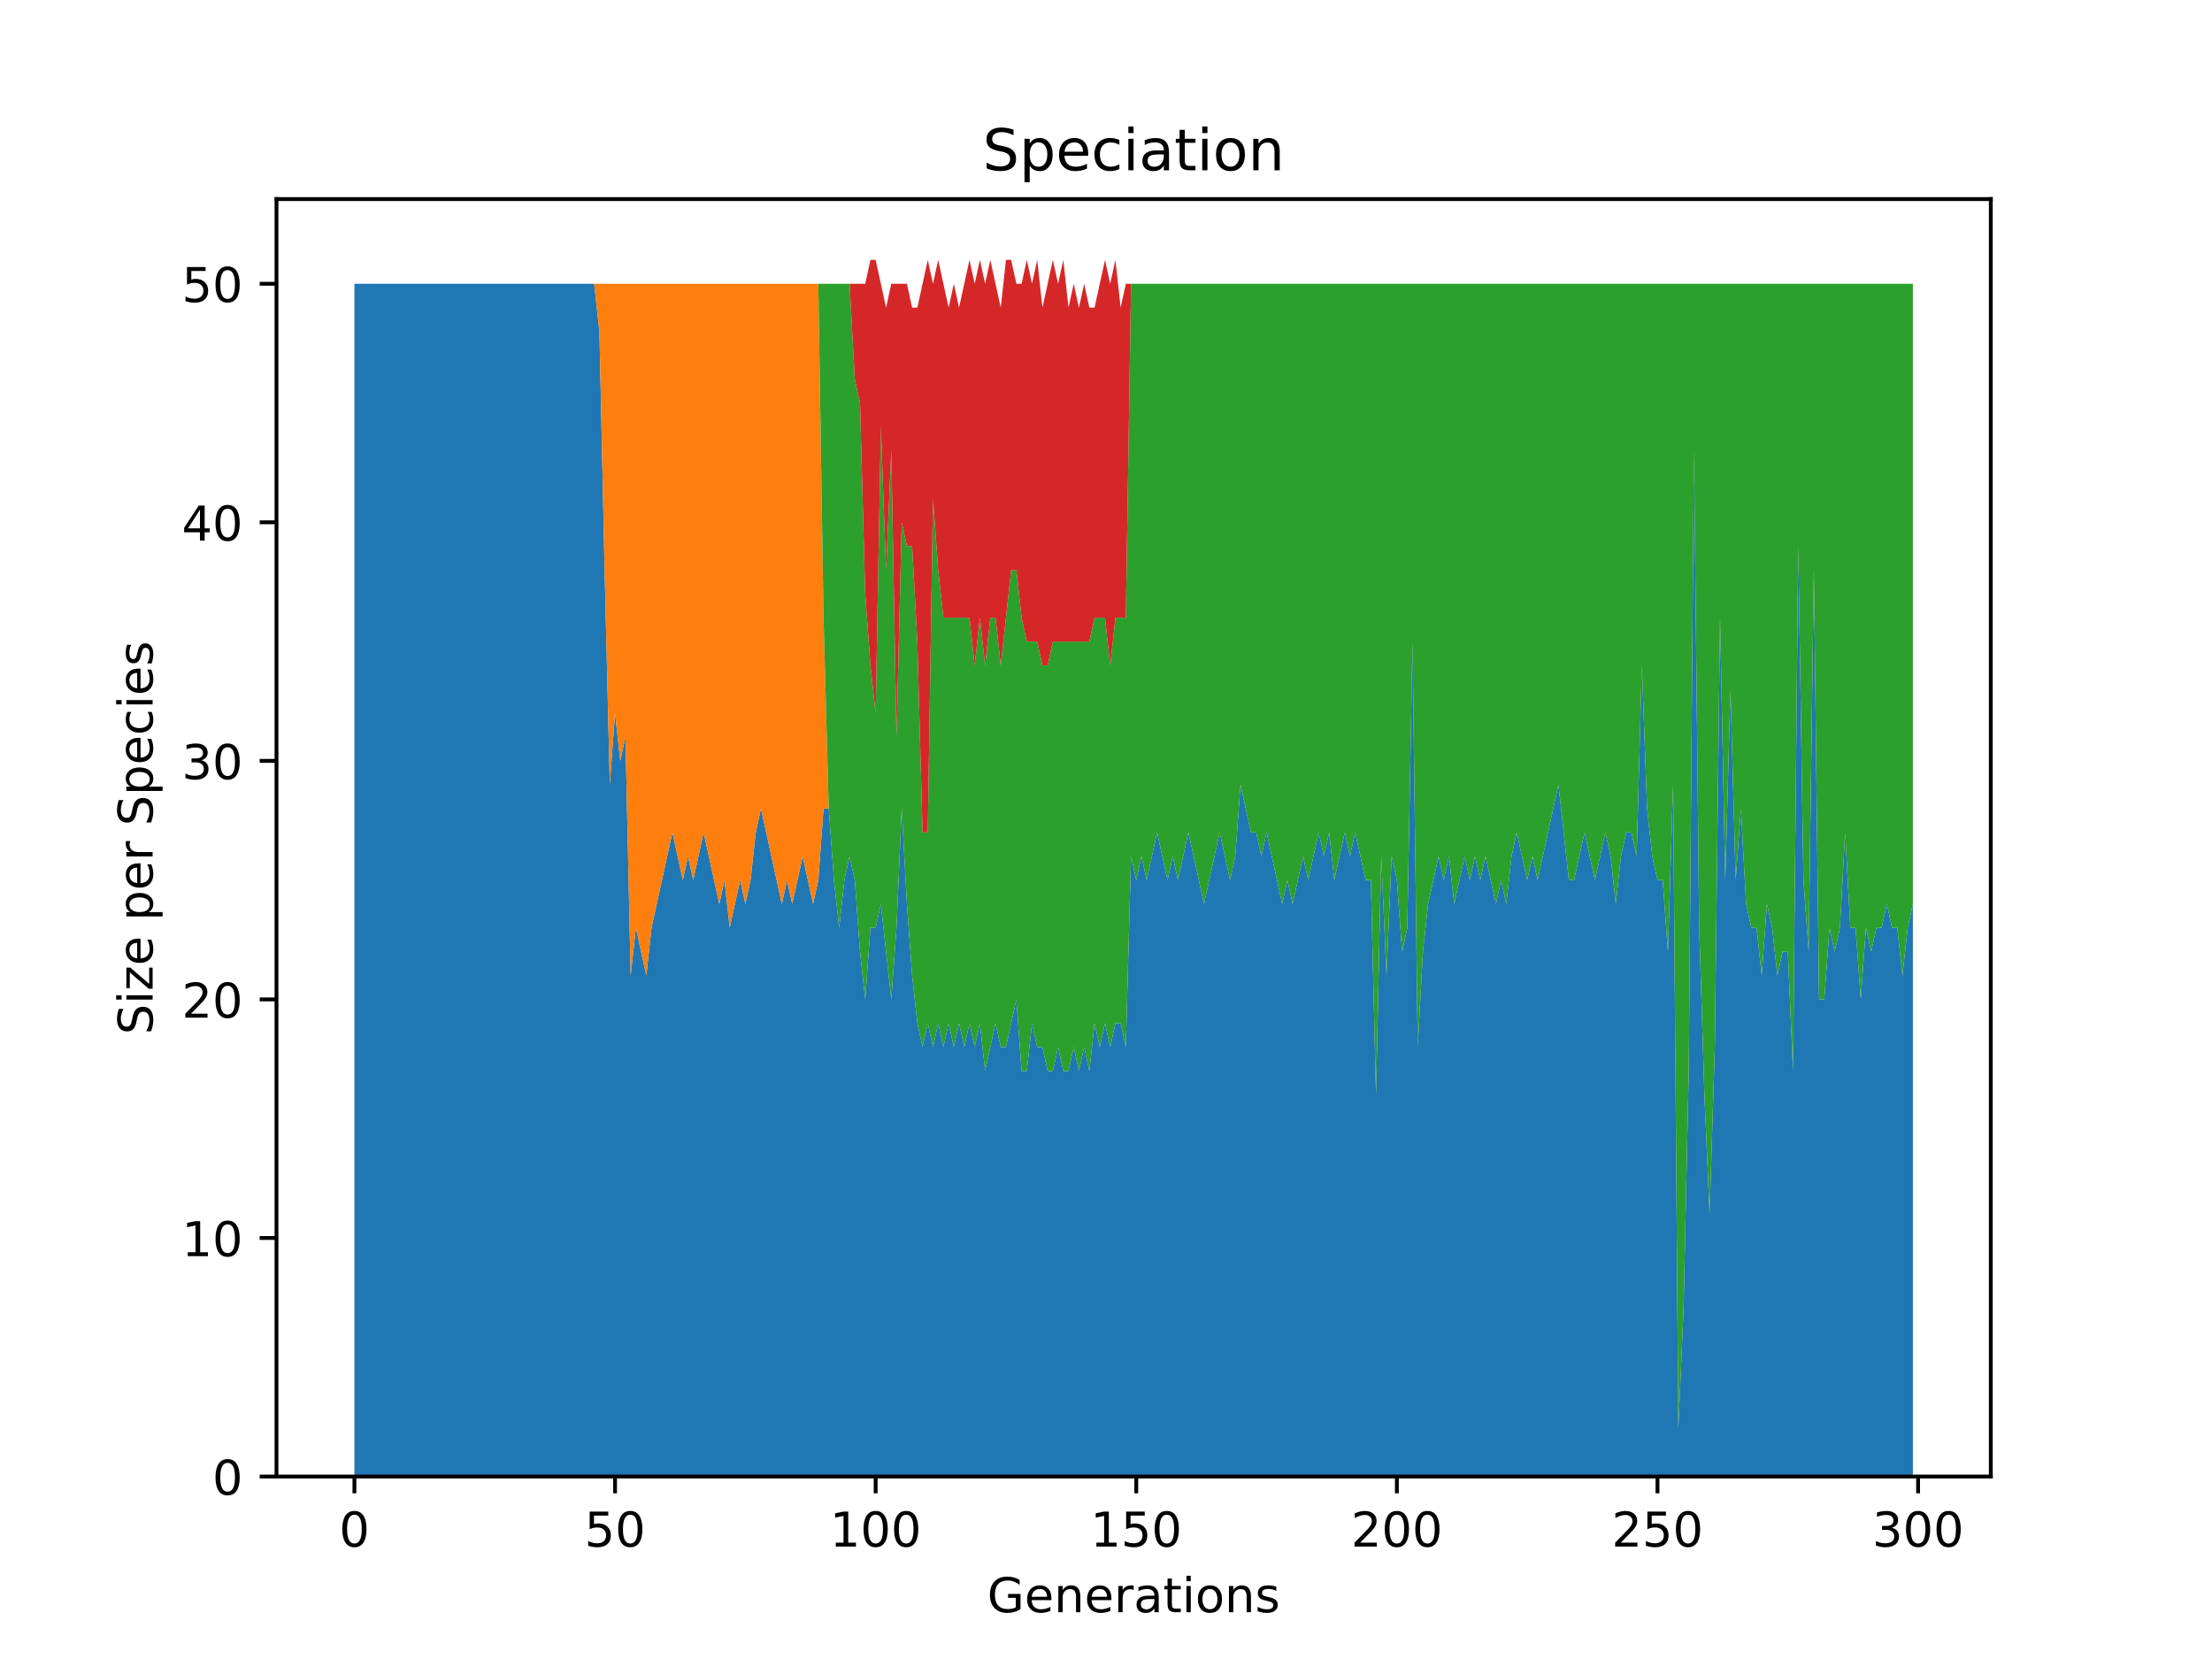 <?xml version="1.0" encoding="utf-8" standalone="no"?>
<!DOCTYPE svg PUBLIC "-//W3C//DTD SVG 1.1//EN"
  "http://www.w3.org/Graphics/SVG/1.1/DTD/svg11.dtd">
<!-- Created with matplotlib (https://matplotlib.org/) -->
<svg height="345.6pt" version="1.1" viewBox="0 0 460.8 345.6" width="460.8pt" xmlns="http://www.w3.org/2000/svg" xmlns:xlink="http://www.w3.org/1999/xlink">
 <defs>
  <style type="text/css">
*{stroke-linecap:butt;stroke-linejoin:round;}
  </style>
 </defs>
 <g id="figure_1">
  <g id="patch_1">
   <path d="M 0 345.6 
L 460.8 345.6 
L 460.8 0 
L 0 0 
z
" style="fill:#ffffff;"/>
  </g>
  <g id="axes_1">
   <g id="patch_2">
    <path d="M 57.6 307.584 
L 414.72 307.584 
L 414.72 41.472 
L 57.6 41.472 
z
" style="fill:#ffffff;"/>
   </g>
   <g id="PolyCollection_1">
    <path clip-path="url(#p9b51643cf4)" d="M 73.833 59.113 
L 73.833 307.584 
L 74.919 307.584 
L 76.004 307.584 
L 77.09 307.584 
L 78.176 307.584 
L 79.262 307.584 
L 80.348 307.584 
L 81.433 307.584 
L 82.519 307.584 
L 83.605 307.584 
L 84.691 307.584 
L 85.777 307.584 
L 86.862 307.584 
L 87.948 307.584 
L 89.034 307.584 
L 90.12 307.584 
L 91.206 307.584 
L 92.291 307.584 
L 93.377 307.584 
L 94.463 307.584 
L 95.549 307.584 
L 96.635 307.584 
L 97.72 307.584 
L 98.806 307.584 
L 99.892 307.584 
L 100.978 307.584 
L 102.064 307.584 
L 103.149 307.584 
L 104.235 307.584 
L 105.321 307.584 
L 106.407 307.584 
L 107.493 307.584 
L 108.578 307.584 
L 109.664 307.584 
L 110.75 307.584 
L 111.836 307.584 
L 112.922 307.584 
L 114.007 307.584 
L 115.093 307.584 
L 116.179 307.584 
L 117.265 307.584 
L 118.351 307.584 
L 119.436 307.584 
L 120.522 307.584 
L 121.608 307.584 
L 122.694 307.584 
L 123.78 307.584 
L 124.865 307.584 
L 125.951 307.584 
L 127.037 307.584 
L 128.123 307.584 
L 129.209 307.584 
L 130.294 307.584 
L 131.38 307.584 
L 132.466 307.584 
L 133.552 307.584 
L 134.638 307.584 
L 135.723 307.584 
L 136.809 307.584 
L 137.895 307.584 
L 138.981 307.584 
L 140.067 307.584 
L 141.152 307.584 
L 142.238 307.584 
L 143.324 307.584 
L 144.41 307.584 
L 145.496 307.584 
L 146.581 307.584 
L 147.667 307.584 
L 148.753 307.584 
L 149.839 307.584 
L 150.925 307.584 
L 152.01 307.584 
L 153.096 307.584 
L 154.182 307.584 
L 155.268 307.584 
L 156.354 307.584 
L 157.439 307.584 
L 158.525 307.584 
L 159.611 307.584 
L 160.697 307.584 
L 161.783 307.584 
L 162.868 307.584 
L 163.954 307.584 
L 165.04 307.584 
L 166.126 307.584 
L 167.212 307.584 
L 168.297 307.584 
L 169.383 307.584 
L 170.469 307.584 
L 171.555 307.584 
L 172.641 307.584 
L 173.726 307.584 
L 174.812 307.584 
L 175.898 307.584 
L 176.984 307.584 
L 178.07 307.584 
L 179.155 307.584 
L 180.241 307.584 
L 181.327 307.584 
L 182.413 307.584 
L 183.499 307.584 
L 184.584 307.584 
L 185.67 307.584 
L 186.756 307.584 
L 187.842 307.584 
L 188.928 307.584 
L 190.013 307.584 
L 191.099 307.584 
L 192.185 307.584 
L 193.271 307.584 
L 194.357 307.584 
L 195.442 307.584 
L 196.528 307.584 
L 197.614 307.584 
L 198.7 307.584 
L 199.786 307.584 
L 200.871 307.584 
L 201.957 307.584 
L 203.043 307.584 
L 204.129 307.584 
L 205.215 307.584 
L 206.3 307.584 
L 207.386 307.584 
L 208.472 307.584 
L 209.558 307.584 
L 210.644 307.584 
L 211.729 307.584 
L 212.815 307.584 
L 213.901 307.584 
L 214.987 307.584 
L 216.073 307.584 
L 217.158 307.584 
L 218.244 307.584 
L 219.33 307.584 
L 220.416 307.584 
L 221.502 307.584 
L 222.587 307.584 
L 223.673 307.584 
L 224.759 307.584 
L 225.845 307.584 
L 226.931 307.584 
L 228.016 307.584 
L 229.102 307.584 
L 230.188 307.584 
L 231.274 307.584 
L 232.36 307.584 
L 233.445 307.584 
L 234.531 307.584 
L 235.617 307.584 
L 236.703 307.584 
L 237.789 307.584 
L 238.875 307.584 
L 239.96 307.584 
L 241.046 307.584 
L 242.132 307.584 
L 243.218 307.584 
L 244.304 307.584 
L 245.389 307.584 
L 246.475 307.584 
L 247.561 307.584 
L 248.647 307.584 
L 249.733 307.584 
L 250.818 307.584 
L 251.904 307.584 
L 252.99 307.584 
L 254.076 307.584 
L 255.162 307.584 
L 256.247 307.584 
L 257.333 307.584 
L 258.419 307.584 
L 259.505 307.584 
L 260.591 307.584 
L 261.676 307.584 
L 262.762 307.584 
L 263.848 307.584 
L 264.934 307.584 
L 266.02 307.584 
L 267.105 307.584 
L 268.191 307.584 
L 269.277 307.584 
L 270.363 307.584 
L 271.449 307.584 
L 272.534 307.584 
L 273.62 307.584 
L 274.706 307.584 
L 275.792 307.584 
L 276.878 307.584 
L 277.963 307.584 
L 279.049 307.584 
L 280.135 307.584 
L 281.221 307.584 
L 282.307 307.584 
L 283.392 307.584 
L 284.478 307.584 
L 285.564 307.584 
L 286.65 307.584 
L 287.736 307.584 
L 288.821 307.584 
L 289.907 307.584 
L 290.993 307.584 
L 292.079 307.584 
L 293.165 307.584 
L 294.25 307.584 
L 295.336 307.584 
L 296.422 307.584 
L 297.508 307.584 
L 298.594 307.584 
L 299.679 307.584 
L 300.765 307.584 
L 301.851 307.584 
L 302.937 307.584 
L 304.023 307.584 
L 305.108 307.584 
L 306.194 307.584 
L 307.28 307.584 
L 308.366 307.584 
L 309.452 307.584 
L 310.537 307.584 
L 311.623 307.584 
L 312.709 307.584 
L 313.795 307.584 
L 314.881 307.584 
L 315.966 307.584 
L 317.052 307.584 
L 318.138 307.584 
L 319.224 307.584 
L 320.31 307.584 
L 321.395 307.584 
L 322.481 307.584 
L 323.567 307.584 
L 324.653 307.584 
L 325.739 307.584 
L 326.824 307.584 
L 327.91 307.584 
L 328.996 307.584 
L 330.082 307.584 
L 331.168 307.584 
L 332.253 307.584 
L 333.339 307.584 
L 334.425 307.584 
L 335.511 307.584 
L 336.597 307.584 
L 337.682 307.584 
L 338.768 307.584 
L 339.854 307.584 
L 340.94 307.584 
L 342.026 307.584 
L 343.111 307.584 
L 344.197 307.584 
L 345.283 307.584 
L 346.369 307.584 
L 347.455 307.584 
L 348.54 307.584 
L 349.626 307.584 
L 350.712 307.584 
L 351.798 307.584 
L 352.884 307.584 
L 353.969 307.584 
L 355.055 307.584 
L 356.141 307.584 
L 357.227 307.584 
L 358.313 307.584 
L 359.398 307.584 
L 360.484 307.584 
L 361.57 307.584 
L 362.656 307.584 
L 363.742 307.584 
L 364.827 307.584 
L 365.913 307.584 
L 366.999 307.584 
L 368.085 307.584 
L 369.171 307.584 
L 370.256 307.584 
L 371.342 307.584 
L 372.428 307.584 
L 373.514 307.584 
L 374.6 307.584 
L 375.685 307.584 
L 376.771 307.584 
L 377.857 307.584 
L 378.943 307.584 
L 380.029 307.584 
L 381.114 307.584 
L 382.2 307.584 
L 383.286 307.584 
L 384.372 307.584 
L 385.458 307.584 
L 386.543 307.584 
L 387.629 307.584 
L 388.715 307.584 
L 389.801 307.584 
L 390.887 307.584 
L 391.972 307.584 
L 393.058 307.584 
L 394.144 307.584 
L 395.23 307.584 
L 396.316 307.584 
L 397.401 307.584 
L 398.487 307.584 
L 398.487 188.318 
L 398.487 188.318 
L 397.401 193.288 
L 396.316 203.226 
L 395.23 193.288 
L 394.144 193.288 
L 393.058 188.318 
L 391.972 193.288 
L 390.887 193.288 
L 389.801 198.257 
L 388.715 193.288 
L 387.629 208.196 
L 386.543 193.288 
L 385.458 193.288 
L 384.372 173.41 
L 383.286 193.288 
L 382.2 198.257 
L 381.114 193.288 
L 380.029 208.196 
L 378.943 208.196 
L 377.857 118.746 
L 376.771 198.257 
L 375.685 183.349 
L 374.6 113.777 
L 373.514 223.104 
L 372.428 198.257 
L 371.342 198.257 
L 370.256 203.226 
L 369.171 193.288 
L 368.085 188.318 
L 366.999 203.226 
L 365.913 193.288 
L 364.827 193.288 
L 363.742 188.318 
L 362.656 168.44 
L 361.57 183.349 
L 360.484 143.593 
L 359.398 183.349 
L 358.313 128.685 
L 357.227 218.135 
L 356.141 252.92 
L 355.055 228.073 
L 353.969 193.288 
L 352.884 93.899 
L 351.798 223.104 
L 350.712 272.798 
L 349.626 297.645 
L 348.54 163.471 
L 347.455 198.257 
L 346.369 183.349 
L 345.283 183.349 
L 344.197 178.379 
L 343.111 168.44 
L 342.026 138.624 
L 340.94 178.379 
L 339.854 173.41 
L 338.768 173.41 
L 337.682 178.379 
L 336.597 188.318 
L 335.511 178.379 
L 334.425 173.41 
L 333.339 178.379 
L 332.253 183.349 
L 331.168 178.379 
L 330.082 173.41 
L 328.996 178.379 
L 327.91 183.349 
L 326.824 183.349 
L 325.739 173.41 
L 324.653 163.471 
L 323.567 168.44 
L 322.481 173.41 
L 321.395 178.379 
L 320.31 183.349 
L 319.224 178.379 
L 318.138 183.349 
L 317.052 178.379 
L 315.966 173.41 
L 314.881 178.379 
L 313.795 188.318 
L 312.709 183.349 
L 311.623 188.318 
L 310.537 183.349 
L 309.452 178.379 
L 308.366 183.349 
L 307.28 178.379 
L 306.194 183.349 
L 305.108 178.379 
L 304.023 183.349 
L 302.937 188.318 
L 301.851 178.379 
L 300.765 183.349 
L 299.679 178.379 
L 298.594 183.349 
L 297.508 188.318 
L 296.422 198.257 
L 295.336 218.135 
L 294.25 133.655 
L 293.165 193.288 
L 292.079 198.257 
L 290.993 183.349 
L 289.907 178.379 
L 288.821 203.226 
L 287.736 178.379 
L 286.65 228.073 
L 285.564 183.349 
L 284.478 183.349 
L 283.392 178.379 
L 282.307 173.41 
L 281.221 178.379 
L 280.135 173.41 
L 279.049 178.379 
L 277.963 183.349 
L 276.878 173.41 
L 275.792 178.379 
L 274.706 173.41 
L 273.62 178.379 
L 272.534 183.349 
L 271.449 178.379 
L 270.363 183.349 
L 269.277 188.318 
L 268.191 183.349 
L 267.105 188.318 
L 266.02 183.349 
L 264.934 178.379 
L 263.848 173.41 
L 262.762 178.379 
L 261.676 173.41 
L 260.591 173.41 
L 259.505 168.44 
L 258.419 163.471 
L 257.333 178.379 
L 256.247 183.349 
L 255.162 178.379 
L 254.076 173.41 
L 252.99 178.379 
L 251.904 183.349 
L 250.818 188.318 
L 249.733 183.349 
L 248.647 178.379 
L 247.561 173.41 
L 246.475 178.379 
L 245.389 183.349 
L 244.304 178.379 
L 243.218 183.349 
L 242.132 178.379 
L 241.046 173.41 
L 239.96 178.379 
L 238.875 183.349 
L 237.789 178.379 
L 236.703 183.349 
L 235.617 178.379 
L 234.531 218.135 
L 233.445 213.165 
L 232.36 213.165 
L 231.274 218.135 
L 230.188 213.165 
L 229.102 218.135 
L 228.016 213.165 
L 226.931 223.104 
L 225.845 218.135 
L 224.759 223.104 
L 223.673 218.135 
L 222.587 223.104 
L 221.502 223.104 
L 220.416 218.135 
L 219.33 223.104 
L 218.244 223.104 
L 217.158 218.135 
L 216.073 218.135 
L 214.987 213.165 
L 213.901 223.104 
L 212.815 223.104 
L 211.729 208.196 
L 210.644 213.165 
L 209.558 218.135 
L 208.472 218.135 
L 207.386 213.165 
L 206.3 218.135 
L 205.215 223.104 
L 204.129 213.165 
L 203.043 218.135 
L 201.957 213.165 
L 200.871 218.135 
L 199.786 213.165 
L 198.7 218.135 
L 197.614 213.165 
L 196.528 218.135 
L 195.442 213.165 
L 194.357 218.135 
L 193.271 213.165 
L 192.185 218.135 
L 191.099 213.165 
L 190.013 203.226 
L 188.928 188.318 
L 187.842 168.44 
L 186.756 193.288 
L 185.67 208.196 
L 184.584 198.257 
L 183.499 188.318 
L 182.413 193.288 
L 181.327 193.288 
L 180.241 208.196 
L 179.155 198.257 
L 178.07 183.349 
L 176.984 178.379 
L 175.898 183.349 
L 174.812 193.288 
L 173.726 183.349 
L 172.641 168.44 
L 171.555 168.44 
L 170.469 183.349 
L 169.383 188.318 
L 168.297 183.349 
L 167.212 178.379 
L 166.126 183.349 
L 165.04 188.318 
L 163.954 183.349 
L 162.868 188.318 
L 161.783 183.349 
L 160.697 178.379 
L 159.611 173.41 
L 158.525 168.44 
L 157.439 173.41 
L 156.354 183.349 
L 155.268 188.318 
L 154.182 183.349 
L 153.096 188.318 
L 152.01 193.288 
L 150.925 183.349 
L 149.839 188.318 
L 148.753 183.349 
L 147.667 178.379 
L 146.581 173.41 
L 145.496 178.379 
L 144.41 183.349 
L 143.324 178.379 
L 142.238 183.349 
L 141.152 178.379 
L 140.067 173.41 
L 138.981 178.379 
L 137.895 183.349 
L 136.809 188.318 
L 135.723 193.288 
L 134.638 203.226 
L 133.552 198.257 
L 132.466 193.288 
L 131.38 203.226 
L 130.294 153.532 
L 129.209 158.502 
L 128.123 148.563 
L 127.037 163.471 
L 125.951 118.746 
L 124.865 69.052 
L 123.78 59.113 
L 122.694 59.113 
L 121.608 59.113 
L 120.522 59.113 
L 119.436 59.113 
L 118.351 59.113 
L 117.265 59.113 
L 116.179 59.113 
L 115.093 59.113 
L 114.007 59.113 
L 112.922 59.113 
L 111.836 59.113 
L 110.75 59.113 
L 109.664 59.113 
L 108.578 59.113 
L 107.493 59.113 
L 106.407 59.113 
L 105.321 59.113 
L 104.235 59.113 
L 103.149 59.113 
L 102.064 59.113 
L 100.978 59.113 
L 99.892 59.113 
L 98.806 59.113 
L 97.72 59.113 
L 96.635 59.113 
L 95.549 59.113 
L 94.463 59.113 
L 93.377 59.113 
L 92.291 59.113 
L 91.206 59.113 
L 90.12 59.113 
L 89.034 59.113 
L 87.948 59.113 
L 86.862 59.113 
L 85.777 59.113 
L 84.691 59.113 
L 83.605 59.113 
L 82.519 59.113 
L 81.433 59.113 
L 80.348 59.113 
L 79.262 59.113 
L 78.176 59.113 
L 77.09 59.113 
L 76.004 59.113 
L 74.919 59.113 
L 73.833 59.113 
z
" style="fill:#1f77b4;"/>
   </g>
   <g id="PolyCollection_2">
    <path clip-path="url(#p9b51643cf4)" d="M 73.833 59.113 
L 73.833 59.113 
L 74.919 59.113 
L 76.004 59.113 
L 77.09 59.113 
L 78.176 59.113 
L 79.262 59.113 
L 80.348 59.113 
L 81.433 59.113 
L 82.519 59.113 
L 83.605 59.113 
L 84.691 59.113 
L 85.777 59.113 
L 86.862 59.113 
L 87.948 59.113 
L 89.034 59.113 
L 90.12 59.113 
L 91.206 59.113 
L 92.291 59.113 
L 93.377 59.113 
L 94.463 59.113 
L 95.549 59.113 
L 96.635 59.113 
L 97.72 59.113 
L 98.806 59.113 
L 99.892 59.113 
L 100.978 59.113 
L 102.064 59.113 
L 103.149 59.113 
L 104.235 59.113 
L 105.321 59.113 
L 106.407 59.113 
L 107.493 59.113 
L 108.578 59.113 
L 109.664 59.113 
L 110.75 59.113 
L 111.836 59.113 
L 112.922 59.113 
L 114.007 59.113 
L 115.093 59.113 
L 116.179 59.113 
L 117.265 59.113 
L 118.351 59.113 
L 119.436 59.113 
L 120.522 59.113 
L 121.608 59.113 
L 122.694 59.113 
L 123.78 59.113 
L 124.865 69.052 
L 125.951 118.746 
L 127.037 163.471 
L 128.123 148.563 
L 129.209 158.502 
L 130.294 153.532 
L 131.38 203.226 
L 132.466 193.288 
L 133.552 198.257 
L 134.638 203.226 
L 135.723 193.288 
L 136.809 188.318 
L 137.895 183.349 
L 138.981 178.379 
L 140.067 173.41 
L 141.152 178.379 
L 142.238 183.349 
L 143.324 178.379 
L 144.41 183.349 
L 145.496 178.379 
L 146.581 173.41 
L 147.667 178.379 
L 148.753 183.349 
L 149.839 188.318 
L 150.925 183.349 
L 152.01 193.288 
L 153.096 188.318 
L 154.182 183.349 
L 155.268 188.318 
L 156.354 183.349 
L 157.439 173.41 
L 158.525 168.44 
L 159.611 173.41 
L 160.697 178.379 
L 161.783 183.349 
L 162.868 188.318 
L 163.954 183.349 
L 165.04 188.318 
L 166.126 183.349 
L 167.212 178.379 
L 168.297 183.349 
L 169.383 188.318 
L 170.469 183.349 
L 171.555 168.44 
L 172.641 168.44 
L 173.726 183.349 
L 174.812 193.288 
L 175.898 183.349 
L 176.984 178.379 
L 178.07 183.349 
L 179.155 198.257 
L 180.241 208.196 
L 181.327 193.288 
L 182.413 193.288 
L 183.499 188.318 
L 184.584 198.257 
L 185.67 208.196 
L 186.756 193.288 
L 187.842 168.44 
L 188.928 188.318 
L 190.013 203.226 
L 191.099 213.165 
L 192.185 218.135 
L 193.271 213.165 
L 194.357 218.135 
L 195.442 213.165 
L 196.528 218.135 
L 197.614 213.165 
L 198.7 218.135 
L 199.786 213.165 
L 200.871 218.135 
L 201.957 213.165 
L 203.043 218.135 
L 204.129 213.165 
L 205.215 223.104 
L 206.3 218.135 
L 207.386 213.165 
L 208.472 218.135 
L 209.558 218.135 
L 210.644 213.165 
L 211.729 208.196 
L 212.815 223.104 
L 213.901 223.104 
L 214.987 213.165 
L 216.073 218.135 
L 217.158 218.135 
L 218.244 223.104 
L 219.33 223.104 
L 220.416 218.135 
L 221.502 223.104 
L 222.587 223.104 
L 223.673 218.135 
L 224.759 223.104 
L 225.845 218.135 
L 226.931 223.104 
L 228.016 213.165 
L 229.102 218.135 
L 230.188 213.165 
L 231.274 218.135 
L 232.36 213.165 
L 233.445 213.165 
L 234.531 218.135 
L 235.617 178.379 
L 236.703 183.349 
L 237.789 178.379 
L 238.875 183.349 
L 239.96 178.379 
L 241.046 173.41 
L 242.132 178.379 
L 243.218 183.349 
L 244.304 178.379 
L 245.389 183.349 
L 246.475 178.379 
L 247.561 173.41 
L 248.647 178.379 
L 249.733 183.349 
L 250.818 188.318 
L 251.904 183.349 
L 252.99 178.379 
L 254.076 173.41 
L 255.162 178.379 
L 256.247 183.349 
L 257.333 178.379 
L 258.419 163.471 
L 259.505 168.44 
L 260.591 173.41 
L 261.676 173.41 
L 262.762 178.379 
L 263.848 173.41 
L 264.934 178.379 
L 266.02 183.349 
L 267.105 188.318 
L 268.191 183.349 
L 269.277 188.318 
L 270.363 183.349 
L 271.449 178.379 
L 272.534 183.349 
L 273.62 178.379 
L 274.706 173.41 
L 275.792 178.379 
L 276.878 173.41 
L 277.963 183.349 
L 279.049 178.379 
L 280.135 173.41 
L 281.221 178.379 
L 282.307 173.41 
L 283.392 178.379 
L 284.478 183.349 
L 285.564 183.349 
L 286.65 228.073 
L 287.736 178.379 
L 288.821 203.226 
L 289.907 178.379 
L 290.993 183.349 
L 292.079 198.257 
L 293.165 193.288 
L 294.25 133.655 
L 295.336 218.135 
L 296.422 198.257 
L 297.508 188.318 
L 298.594 183.349 
L 299.679 178.379 
L 300.765 183.349 
L 301.851 178.379 
L 302.937 188.318 
L 304.023 183.349 
L 305.108 178.379 
L 306.194 183.349 
L 307.28 178.379 
L 308.366 183.349 
L 309.452 178.379 
L 310.537 183.349 
L 311.623 188.318 
L 312.709 183.349 
L 313.795 188.318 
L 314.881 178.379 
L 315.966 173.41 
L 317.052 178.379 
L 318.138 183.349 
L 319.224 178.379 
L 320.31 183.349 
L 321.395 178.379 
L 322.481 173.41 
L 323.567 168.44 
L 324.653 163.471 
L 325.739 173.41 
L 326.824 183.349 
L 327.91 183.349 
L 328.996 178.379 
L 330.082 173.41 
L 331.168 178.379 
L 332.253 183.349 
L 333.339 178.379 
L 334.425 173.41 
L 335.511 178.379 
L 336.597 188.318 
L 337.682 178.379 
L 338.768 173.41 
L 339.854 173.41 
L 340.94 178.379 
L 342.026 138.624 
L 343.111 168.44 
L 344.197 178.379 
L 345.283 183.349 
L 346.369 183.349 
L 347.455 198.257 
L 348.54 163.471 
L 349.626 297.645 
L 350.712 272.798 
L 351.798 223.104 
L 352.884 93.899 
L 353.969 193.288 
L 355.055 228.073 
L 356.141 252.92 
L 357.227 218.135 
L 358.313 128.685 
L 359.398 183.349 
L 360.484 143.593 
L 361.57 183.349 
L 362.656 168.44 
L 363.742 188.318 
L 364.827 193.288 
L 365.913 193.288 
L 366.999 203.226 
L 368.085 188.318 
L 369.171 193.288 
L 370.256 203.226 
L 371.342 198.257 
L 372.428 198.257 
L 373.514 223.104 
L 374.6 113.777 
L 375.685 183.349 
L 376.771 198.257 
L 377.857 118.746 
L 378.943 208.196 
L 380.029 208.196 
L 381.114 193.288 
L 382.2 198.257 
L 383.286 193.288 
L 384.372 173.41 
L 385.458 193.288 
L 386.543 193.288 
L 387.629 208.196 
L 388.715 193.288 
L 389.801 198.257 
L 390.887 193.288 
L 391.972 193.288 
L 393.058 188.318 
L 394.144 193.288 
L 395.23 193.288 
L 396.316 203.226 
L 397.401 193.288 
L 398.487 188.318 
L 398.487 188.318 
L 398.487 188.318 
L 397.401 193.288 
L 396.316 203.226 
L 395.23 193.288 
L 394.144 193.288 
L 393.058 188.318 
L 391.972 193.288 
L 390.887 193.288 
L 389.801 198.257 
L 388.715 193.288 
L 387.629 208.196 
L 386.543 193.288 
L 385.458 193.288 
L 384.372 173.41 
L 383.286 193.288 
L 382.2 198.257 
L 381.114 193.288 
L 380.029 208.196 
L 378.943 208.196 
L 377.857 118.746 
L 376.771 198.257 
L 375.685 183.349 
L 374.6 113.777 
L 373.514 223.104 
L 372.428 198.257 
L 371.342 198.257 
L 370.256 203.226 
L 369.171 193.288 
L 368.085 188.318 
L 366.999 203.226 
L 365.913 193.288 
L 364.827 193.288 
L 363.742 188.318 
L 362.656 168.44 
L 361.57 183.349 
L 360.484 143.593 
L 359.398 183.349 
L 358.313 128.685 
L 357.227 218.135 
L 356.141 252.92 
L 355.055 228.073 
L 353.969 193.288 
L 352.884 93.899 
L 351.798 223.104 
L 350.712 272.798 
L 349.626 297.645 
L 348.54 163.471 
L 347.455 198.257 
L 346.369 183.349 
L 345.283 183.349 
L 344.197 178.379 
L 343.111 168.44 
L 342.026 138.624 
L 340.94 178.379 
L 339.854 173.41 
L 338.768 173.41 
L 337.682 178.379 
L 336.597 188.318 
L 335.511 178.379 
L 334.425 173.41 
L 333.339 178.379 
L 332.253 183.349 
L 331.168 178.379 
L 330.082 173.41 
L 328.996 178.379 
L 327.91 183.349 
L 326.824 183.349 
L 325.739 173.41 
L 324.653 163.471 
L 323.567 168.44 
L 322.481 173.41 
L 321.395 178.379 
L 320.31 183.349 
L 319.224 178.379 
L 318.138 183.349 
L 317.052 178.379 
L 315.966 173.41 
L 314.881 178.379 
L 313.795 188.318 
L 312.709 183.349 
L 311.623 188.318 
L 310.537 183.349 
L 309.452 178.379 
L 308.366 183.349 
L 307.28 178.379 
L 306.194 183.349 
L 305.108 178.379 
L 304.023 183.349 
L 302.937 188.318 
L 301.851 178.379 
L 300.765 183.349 
L 299.679 178.379 
L 298.594 183.349 
L 297.508 188.318 
L 296.422 198.257 
L 295.336 218.135 
L 294.25 133.655 
L 293.165 193.288 
L 292.079 198.257 
L 290.993 183.349 
L 289.907 178.379 
L 288.821 203.226 
L 287.736 178.379 
L 286.65 228.073 
L 285.564 183.349 
L 284.478 183.349 
L 283.392 178.379 
L 282.307 173.41 
L 281.221 178.379 
L 280.135 173.41 
L 279.049 178.379 
L 277.963 183.349 
L 276.878 173.41 
L 275.792 178.379 
L 274.706 173.41 
L 273.62 178.379 
L 272.534 183.349 
L 271.449 178.379 
L 270.363 183.349 
L 269.277 188.318 
L 268.191 183.349 
L 267.105 188.318 
L 266.02 183.349 
L 264.934 178.379 
L 263.848 173.41 
L 262.762 178.379 
L 261.676 173.41 
L 260.591 173.41 
L 259.505 168.44 
L 258.419 163.471 
L 257.333 178.379 
L 256.247 183.349 
L 255.162 178.379 
L 254.076 173.41 
L 252.99 178.379 
L 251.904 183.349 
L 250.818 188.318 
L 249.733 183.349 
L 248.647 178.379 
L 247.561 173.41 
L 246.475 178.379 
L 245.389 183.349 
L 244.304 178.379 
L 243.218 183.349 
L 242.132 178.379 
L 241.046 173.41 
L 239.96 178.379 
L 238.875 183.349 
L 237.789 178.379 
L 236.703 183.349 
L 235.617 178.379 
L 234.531 218.135 
L 233.445 213.165 
L 232.36 213.165 
L 231.274 218.135 
L 230.188 213.165 
L 229.102 218.135 
L 228.016 213.165 
L 226.931 223.104 
L 225.845 218.135 
L 224.759 223.104 
L 223.673 218.135 
L 222.587 223.104 
L 221.502 223.104 
L 220.416 218.135 
L 219.33 223.104 
L 218.244 223.104 
L 217.158 218.135 
L 216.073 218.135 
L 214.987 213.165 
L 213.901 223.104 
L 212.815 223.104 
L 211.729 208.196 
L 210.644 213.165 
L 209.558 218.135 
L 208.472 218.135 
L 207.386 213.165 
L 206.3 218.135 
L 205.215 223.104 
L 204.129 213.165 
L 203.043 218.135 
L 201.957 213.165 
L 200.871 218.135 
L 199.786 213.165 
L 198.7 218.135 
L 197.614 213.165 
L 196.528 218.135 
L 195.442 213.165 
L 194.357 218.135 
L 193.271 213.165 
L 192.185 218.135 
L 191.099 213.165 
L 190.013 203.226 
L 188.928 188.318 
L 187.842 168.44 
L 186.756 193.288 
L 185.67 208.196 
L 184.584 198.257 
L 183.499 188.318 
L 182.413 193.288 
L 181.327 193.288 
L 180.241 208.196 
L 179.155 198.257 
L 178.07 183.349 
L 176.984 178.379 
L 175.898 183.349 
L 174.812 193.288 
L 173.726 183.349 
L 172.641 168.44 
L 171.555 128.685 
L 170.469 59.113 
L 169.383 59.113 
L 168.297 59.113 
L 167.212 59.113 
L 166.126 59.113 
L 165.04 59.113 
L 163.954 59.113 
L 162.868 59.113 
L 161.783 59.113 
L 160.697 59.113 
L 159.611 59.113 
L 158.525 59.113 
L 157.439 59.113 
L 156.354 59.113 
L 155.268 59.113 
L 154.182 59.113 
L 153.096 59.113 
L 152.01 59.113 
L 150.925 59.113 
L 149.839 59.113 
L 148.753 59.113 
L 147.667 59.113 
L 146.581 59.113 
L 145.496 59.113 
L 144.41 59.113 
L 143.324 59.113 
L 142.238 59.113 
L 141.152 59.113 
L 140.067 59.113 
L 138.981 59.113 
L 137.895 59.113 
L 136.809 59.113 
L 135.723 59.113 
L 134.638 59.113 
L 133.552 59.113 
L 132.466 59.113 
L 131.38 59.113 
L 130.294 59.113 
L 129.209 59.113 
L 128.123 59.113 
L 127.037 59.113 
L 125.951 59.113 
L 124.865 59.113 
L 123.78 59.113 
L 122.694 59.113 
L 121.608 59.113 
L 120.522 59.113 
L 119.436 59.113 
L 118.351 59.113 
L 117.265 59.113 
L 116.179 59.113 
L 115.093 59.113 
L 114.007 59.113 
L 112.922 59.113 
L 111.836 59.113 
L 110.75 59.113 
L 109.664 59.113 
L 108.578 59.113 
L 107.493 59.113 
L 106.407 59.113 
L 105.321 59.113 
L 104.235 59.113 
L 103.149 59.113 
L 102.064 59.113 
L 100.978 59.113 
L 99.892 59.113 
L 98.806 59.113 
L 97.72 59.113 
L 96.635 59.113 
L 95.549 59.113 
L 94.463 59.113 
L 93.377 59.113 
L 92.291 59.113 
L 91.206 59.113 
L 90.12 59.113 
L 89.034 59.113 
L 87.948 59.113 
L 86.862 59.113 
L 85.777 59.113 
L 84.691 59.113 
L 83.605 59.113 
L 82.519 59.113 
L 81.433 59.113 
L 80.348 59.113 
L 79.262 59.113 
L 78.176 59.113 
L 77.09 59.113 
L 76.004 59.113 
L 74.919 59.113 
L 73.833 59.113 
z
" style="fill:#ff7f0e;"/>
   </g>
   <g id="PolyCollection_3">
    <path clip-path="url(#p9b51643cf4)" d="M 73.833 59.113 
L 73.833 59.113 
L 74.919 59.113 
L 76.004 59.113 
L 77.09 59.113 
L 78.176 59.113 
L 79.262 59.113 
L 80.348 59.113 
L 81.433 59.113 
L 82.519 59.113 
L 83.605 59.113 
L 84.691 59.113 
L 85.777 59.113 
L 86.862 59.113 
L 87.948 59.113 
L 89.034 59.113 
L 90.12 59.113 
L 91.206 59.113 
L 92.291 59.113 
L 93.377 59.113 
L 94.463 59.113 
L 95.549 59.113 
L 96.635 59.113 
L 97.72 59.113 
L 98.806 59.113 
L 99.892 59.113 
L 100.978 59.113 
L 102.064 59.113 
L 103.149 59.113 
L 104.235 59.113 
L 105.321 59.113 
L 106.407 59.113 
L 107.493 59.113 
L 108.578 59.113 
L 109.664 59.113 
L 110.75 59.113 
L 111.836 59.113 
L 112.922 59.113 
L 114.007 59.113 
L 115.093 59.113 
L 116.179 59.113 
L 117.265 59.113 
L 118.351 59.113 
L 119.436 59.113 
L 120.522 59.113 
L 121.608 59.113 
L 122.694 59.113 
L 123.78 59.113 
L 124.865 59.113 
L 125.951 59.113 
L 127.037 59.113 
L 128.123 59.113 
L 129.209 59.113 
L 130.294 59.113 
L 131.38 59.113 
L 132.466 59.113 
L 133.552 59.113 
L 134.638 59.113 
L 135.723 59.113 
L 136.809 59.113 
L 137.895 59.113 
L 138.981 59.113 
L 140.067 59.113 
L 141.152 59.113 
L 142.238 59.113 
L 143.324 59.113 
L 144.41 59.113 
L 145.496 59.113 
L 146.581 59.113 
L 147.667 59.113 
L 148.753 59.113 
L 149.839 59.113 
L 150.925 59.113 
L 152.01 59.113 
L 153.096 59.113 
L 154.182 59.113 
L 155.268 59.113 
L 156.354 59.113 
L 157.439 59.113 
L 158.525 59.113 
L 159.611 59.113 
L 160.697 59.113 
L 161.783 59.113 
L 162.868 59.113 
L 163.954 59.113 
L 165.04 59.113 
L 166.126 59.113 
L 167.212 59.113 
L 168.297 59.113 
L 169.383 59.113 
L 170.469 59.113 
L 171.555 128.685 
L 172.641 168.44 
L 173.726 183.349 
L 174.812 193.288 
L 175.898 183.349 
L 176.984 178.379 
L 178.07 183.349 
L 179.155 198.257 
L 180.241 208.196 
L 181.327 193.288 
L 182.413 193.288 
L 183.499 188.318 
L 184.584 198.257 
L 185.67 208.196 
L 186.756 193.288 
L 187.842 168.44 
L 188.928 188.318 
L 190.013 203.226 
L 191.099 213.165 
L 192.185 218.135 
L 193.271 213.165 
L 194.357 218.135 
L 195.442 213.165 
L 196.528 218.135 
L 197.614 213.165 
L 198.7 218.135 
L 199.786 213.165 
L 200.871 218.135 
L 201.957 213.165 
L 203.043 218.135 
L 204.129 213.165 
L 205.215 223.104 
L 206.3 218.135 
L 207.386 213.165 
L 208.472 218.135 
L 209.558 218.135 
L 210.644 213.165 
L 211.729 208.196 
L 212.815 223.104 
L 213.901 223.104 
L 214.987 213.165 
L 216.073 218.135 
L 217.158 218.135 
L 218.244 223.104 
L 219.33 223.104 
L 220.416 218.135 
L 221.502 223.104 
L 222.587 223.104 
L 223.673 218.135 
L 224.759 223.104 
L 225.845 218.135 
L 226.931 223.104 
L 228.016 213.165 
L 229.102 218.135 
L 230.188 213.165 
L 231.274 218.135 
L 232.36 213.165 
L 233.445 213.165 
L 234.531 218.135 
L 235.617 178.379 
L 236.703 183.349 
L 237.789 178.379 
L 238.875 183.349 
L 239.96 178.379 
L 241.046 173.41 
L 242.132 178.379 
L 243.218 183.349 
L 244.304 178.379 
L 245.389 183.349 
L 246.475 178.379 
L 247.561 173.41 
L 248.647 178.379 
L 249.733 183.349 
L 250.818 188.318 
L 251.904 183.349 
L 252.99 178.379 
L 254.076 173.41 
L 255.162 178.379 
L 256.247 183.349 
L 257.333 178.379 
L 258.419 163.471 
L 259.505 168.44 
L 260.591 173.41 
L 261.676 173.41 
L 262.762 178.379 
L 263.848 173.41 
L 264.934 178.379 
L 266.02 183.349 
L 267.105 188.318 
L 268.191 183.349 
L 269.277 188.318 
L 270.363 183.349 
L 271.449 178.379 
L 272.534 183.349 
L 273.62 178.379 
L 274.706 173.41 
L 275.792 178.379 
L 276.878 173.41 
L 277.963 183.349 
L 279.049 178.379 
L 280.135 173.41 
L 281.221 178.379 
L 282.307 173.41 
L 283.392 178.379 
L 284.478 183.349 
L 285.564 183.349 
L 286.65 228.073 
L 287.736 178.379 
L 288.821 203.226 
L 289.907 178.379 
L 290.993 183.349 
L 292.079 198.257 
L 293.165 193.288 
L 294.25 133.655 
L 295.336 218.135 
L 296.422 198.257 
L 297.508 188.318 
L 298.594 183.349 
L 299.679 178.379 
L 300.765 183.349 
L 301.851 178.379 
L 302.937 188.318 
L 304.023 183.349 
L 305.108 178.379 
L 306.194 183.349 
L 307.28 178.379 
L 308.366 183.349 
L 309.452 178.379 
L 310.537 183.349 
L 311.623 188.318 
L 312.709 183.349 
L 313.795 188.318 
L 314.881 178.379 
L 315.966 173.41 
L 317.052 178.379 
L 318.138 183.349 
L 319.224 178.379 
L 320.31 183.349 
L 321.395 178.379 
L 322.481 173.41 
L 323.567 168.44 
L 324.653 163.471 
L 325.739 173.41 
L 326.824 183.349 
L 327.91 183.349 
L 328.996 178.379 
L 330.082 173.41 
L 331.168 178.379 
L 332.253 183.349 
L 333.339 178.379 
L 334.425 173.41 
L 335.511 178.379 
L 336.597 188.318 
L 337.682 178.379 
L 338.768 173.41 
L 339.854 173.41 
L 340.94 178.379 
L 342.026 138.624 
L 343.111 168.44 
L 344.197 178.379 
L 345.283 183.349 
L 346.369 183.349 
L 347.455 198.257 
L 348.54 163.471 
L 349.626 297.645 
L 350.712 272.798 
L 351.798 223.104 
L 352.884 93.899 
L 353.969 193.288 
L 355.055 228.073 
L 356.141 252.92 
L 357.227 218.135 
L 358.313 128.685 
L 359.398 183.349 
L 360.484 143.593 
L 361.57 183.349 
L 362.656 168.44 
L 363.742 188.318 
L 364.827 193.288 
L 365.913 193.288 
L 366.999 203.226 
L 368.085 188.318 
L 369.171 193.288 
L 370.256 203.226 
L 371.342 198.257 
L 372.428 198.257 
L 373.514 223.104 
L 374.6 113.777 
L 375.685 183.349 
L 376.771 198.257 
L 377.857 118.746 
L 378.943 208.196 
L 380.029 208.196 
L 381.114 193.288 
L 382.2 198.257 
L 383.286 193.288 
L 384.372 173.41 
L 385.458 193.288 
L 386.543 193.288 
L 387.629 208.196 
L 388.715 193.288 
L 389.801 198.257 
L 390.887 193.288 
L 391.972 193.288 
L 393.058 188.318 
L 394.144 193.288 
L 395.23 193.288 
L 396.316 203.226 
L 397.401 193.288 
L 398.487 188.318 
L 398.487 59.113 
L 398.487 59.113 
L 397.401 59.113 
L 396.316 59.113 
L 395.23 59.113 
L 394.144 59.113 
L 393.058 59.113 
L 391.972 59.113 
L 390.887 59.113 
L 389.801 59.113 
L 388.715 59.113 
L 387.629 59.113 
L 386.543 59.113 
L 385.458 59.113 
L 384.372 59.113 
L 383.286 59.113 
L 382.2 59.113 
L 381.114 59.113 
L 380.029 59.113 
L 378.943 59.113 
L 377.857 59.113 
L 376.771 59.113 
L 375.685 59.113 
L 374.6 59.113 
L 373.514 59.113 
L 372.428 59.113 
L 371.342 59.113 
L 370.256 59.113 
L 369.171 59.113 
L 368.085 59.113 
L 366.999 59.113 
L 365.913 59.113 
L 364.827 59.113 
L 363.742 59.113 
L 362.656 59.113 
L 361.57 59.113 
L 360.484 59.113 
L 359.398 59.113 
L 358.313 59.113 
L 357.227 59.113 
L 356.141 59.113 
L 355.055 59.113 
L 353.969 59.113 
L 352.884 59.113 
L 351.798 59.113 
L 350.712 59.113 
L 349.626 59.113 
L 348.54 59.113 
L 347.455 59.113 
L 346.369 59.113 
L 345.283 59.113 
L 344.197 59.113 
L 343.111 59.113 
L 342.026 59.113 
L 340.94 59.113 
L 339.854 59.113 
L 338.768 59.113 
L 337.682 59.113 
L 336.597 59.113 
L 335.511 59.113 
L 334.425 59.113 
L 333.339 59.113 
L 332.253 59.113 
L 331.168 59.113 
L 330.082 59.113 
L 328.996 59.113 
L 327.91 59.113 
L 326.824 59.113 
L 325.739 59.113 
L 324.653 59.113 
L 323.567 59.113 
L 322.481 59.113 
L 321.395 59.113 
L 320.31 59.113 
L 319.224 59.113 
L 318.138 59.113 
L 317.052 59.113 
L 315.966 59.113 
L 314.881 59.113 
L 313.795 59.113 
L 312.709 59.113 
L 311.623 59.113 
L 310.537 59.113 
L 309.452 59.113 
L 308.366 59.113 
L 307.28 59.113 
L 306.194 59.113 
L 305.108 59.113 
L 304.023 59.113 
L 302.937 59.113 
L 301.851 59.113 
L 300.765 59.113 
L 299.679 59.113 
L 298.594 59.113 
L 297.508 59.113 
L 296.422 59.113 
L 295.336 59.113 
L 294.25 59.113 
L 293.165 59.113 
L 292.079 59.113 
L 290.993 59.113 
L 289.907 59.113 
L 288.821 59.113 
L 287.736 59.113 
L 286.65 59.113 
L 285.564 59.113 
L 284.478 59.113 
L 283.392 59.113 
L 282.307 59.113 
L 281.221 59.113 
L 280.135 59.113 
L 279.049 59.113 
L 277.963 59.113 
L 276.878 59.113 
L 275.792 59.113 
L 274.706 59.113 
L 273.62 59.113 
L 272.534 59.113 
L 271.449 59.113 
L 270.363 59.113 
L 269.277 59.113 
L 268.191 59.113 
L 267.105 59.113 
L 266.02 59.113 
L 264.934 59.113 
L 263.848 59.113 
L 262.762 59.113 
L 261.676 59.113 
L 260.591 59.113 
L 259.505 59.113 
L 258.419 59.113 
L 257.333 59.113 
L 256.247 59.113 
L 255.162 59.113 
L 254.076 59.113 
L 252.99 59.113 
L 251.904 59.113 
L 250.818 59.113 
L 249.733 59.113 
L 248.647 59.113 
L 247.561 59.113 
L 246.475 59.113 
L 245.389 59.113 
L 244.304 59.113 
L 243.218 59.113 
L 242.132 59.113 
L 241.046 59.113 
L 239.96 59.113 
L 238.875 59.113 
L 237.789 59.113 
L 236.703 59.113 
L 235.617 59.113 
L 234.531 128.685 
L 233.445 128.685 
L 232.36 128.685 
L 231.274 138.624 
L 230.188 128.685 
L 229.102 128.685 
L 228.016 128.685 
L 226.931 133.655 
L 225.845 133.655 
L 224.759 133.655 
L 223.673 133.655 
L 222.587 133.655 
L 221.502 133.655 
L 220.416 133.655 
L 219.33 133.655 
L 218.244 138.624 
L 217.158 138.624 
L 216.073 133.655 
L 214.987 133.655 
L 213.901 133.655 
L 212.815 128.685 
L 211.729 118.746 
L 210.644 118.746 
L 209.558 128.685 
L 208.472 138.624 
L 207.386 128.685 
L 206.3 128.685 
L 205.215 138.624 
L 204.129 128.685 
L 203.043 138.624 
L 201.957 128.685 
L 200.871 128.685 
L 199.786 128.685 
L 198.7 128.685 
L 197.614 128.685 
L 196.528 128.685 
L 195.442 118.746 
L 194.357 103.838 
L 193.271 173.41 
L 192.185 173.41 
L 191.099 133.655 
L 190.013 113.777 
L 188.928 113.777 
L 187.842 108.808 
L 186.756 153.532 
L 185.67 93.899 
L 184.584 118.746 
L 183.499 88.93 
L 182.413 148.563 
L 181.327 138.624 
L 180.241 123.716 
L 179.155 83.96 
L 178.07 78.991 
L 176.984 59.113 
L 175.898 59.113 
L 174.812 59.113 
L 173.726 59.113 
L 172.641 59.113 
L 171.555 59.113 
L 170.469 59.113 
L 169.383 59.113 
L 168.297 59.113 
L 167.212 59.113 
L 166.126 59.113 
L 165.04 59.113 
L 163.954 59.113 
L 162.868 59.113 
L 161.783 59.113 
L 160.697 59.113 
L 159.611 59.113 
L 158.525 59.113 
L 157.439 59.113 
L 156.354 59.113 
L 155.268 59.113 
L 154.182 59.113 
L 153.096 59.113 
L 152.01 59.113 
L 150.925 59.113 
L 149.839 59.113 
L 148.753 59.113 
L 147.667 59.113 
L 146.581 59.113 
L 145.496 59.113 
L 144.41 59.113 
L 143.324 59.113 
L 142.238 59.113 
L 141.152 59.113 
L 140.067 59.113 
L 138.981 59.113 
L 137.895 59.113 
L 136.809 59.113 
L 135.723 59.113 
L 134.638 59.113 
L 133.552 59.113 
L 132.466 59.113 
L 131.38 59.113 
L 130.294 59.113 
L 129.209 59.113 
L 128.123 59.113 
L 127.037 59.113 
L 125.951 59.113 
L 124.865 59.113 
L 123.78 59.113 
L 122.694 59.113 
L 121.608 59.113 
L 120.522 59.113 
L 119.436 59.113 
L 118.351 59.113 
L 117.265 59.113 
L 116.179 59.113 
L 115.093 59.113 
L 114.007 59.113 
L 112.922 59.113 
L 111.836 59.113 
L 110.75 59.113 
L 109.664 59.113 
L 108.578 59.113 
L 107.493 59.113 
L 106.407 59.113 
L 105.321 59.113 
L 104.235 59.113 
L 103.149 59.113 
L 102.064 59.113 
L 100.978 59.113 
L 99.892 59.113 
L 98.806 59.113 
L 97.72 59.113 
L 96.635 59.113 
L 95.549 59.113 
L 94.463 59.113 
L 93.377 59.113 
L 92.291 59.113 
L 91.206 59.113 
L 90.12 59.113 
L 89.034 59.113 
L 87.948 59.113 
L 86.862 59.113 
L 85.777 59.113 
L 84.691 59.113 
L 83.605 59.113 
L 82.519 59.113 
L 81.433 59.113 
L 80.348 59.113 
L 79.262 59.113 
L 78.176 59.113 
L 77.09 59.113 
L 76.004 59.113 
L 74.919 59.113 
L 73.833 59.113 
z
" style="fill:#2ca02c;"/>
   </g>
   <g id="PolyCollection_4">
    <path clip-path="url(#p9b51643cf4)" d="M 73.833 59.113 
L 73.833 59.113 
L 74.919 59.113 
L 76.004 59.113 
L 77.09 59.113 
L 78.176 59.113 
L 79.262 59.113 
L 80.348 59.113 
L 81.433 59.113 
L 82.519 59.113 
L 83.605 59.113 
L 84.691 59.113 
L 85.777 59.113 
L 86.862 59.113 
L 87.948 59.113 
L 89.034 59.113 
L 90.12 59.113 
L 91.206 59.113 
L 92.291 59.113 
L 93.377 59.113 
L 94.463 59.113 
L 95.549 59.113 
L 96.635 59.113 
L 97.72 59.113 
L 98.806 59.113 
L 99.892 59.113 
L 100.978 59.113 
L 102.064 59.113 
L 103.149 59.113 
L 104.235 59.113 
L 105.321 59.113 
L 106.407 59.113 
L 107.493 59.113 
L 108.578 59.113 
L 109.664 59.113 
L 110.75 59.113 
L 111.836 59.113 
L 112.922 59.113 
L 114.007 59.113 
L 115.093 59.113 
L 116.179 59.113 
L 117.265 59.113 
L 118.351 59.113 
L 119.436 59.113 
L 120.522 59.113 
L 121.608 59.113 
L 122.694 59.113 
L 123.78 59.113 
L 124.865 59.113 
L 125.951 59.113 
L 127.037 59.113 
L 128.123 59.113 
L 129.209 59.113 
L 130.294 59.113 
L 131.38 59.113 
L 132.466 59.113 
L 133.552 59.113 
L 134.638 59.113 
L 135.723 59.113 
L 136.809 59.113 
L 137.895 59.113 
L 138.981 59.113 
L 140.067 59.113 
L 141.152 59.113 
L 142.238 59.113 
L 143.324 59.113 
L 144.41 59.113 
L 145.496 59.113 
L 146.581 59.113 
L 147.667 59.113 
L 148.753 59.113 
L 149.839 59.113 
L 150.925 59.113 
L 152.01 59.113 
L 153.096 59.113 
L 154.182 59.113 
L 155.268 59.113 
L 156.354 59.113 
L 157.439 59.113 
L 158.525 59.113 
L 159.611 59.113 
L 160.697 59.113 
L 161.783 59.113 
L 162.868 59.113 
L 163.954 59.113 
L 165.04 59.113 
L 166.126 59.113 
L 167.212 59.113 
L 168.297 59.113 
L 169.383 59.113 
L 170.469 59.113 
L 171.555 59.113 
L 172.641 59.113 
L 173.726 59.113 
L 174.812 59.113 
L 175.898 59.113 
L 176.984 59.113 
L 178.07 78.991 
L 179.155 83.96 
L 180.241 123.716 
L 181.327 138.624 
L 182.413 148.563 
L 183.499 88.93 
L 184.584 118.746 
L 185.67 93.899 
L 186.756 153.532 
L 187.842 108.808 
L 188.928 113.777 
L 190.013 113.777 
L 191.099 133.655 
L 192.185 173.41 
L 193.271 173.41 
L 194.357 103.838 
L 195.442 118.746 
L 196.528 128.685 
L 197.614 128.685 
L 198.7 128.685 
L 199.786 128.685 
L 200.871 128.685 
L 201.957 128.685 
L 203.043 138.624 
L 204.129 128.685 
L 205.215 138.624 
L 206.3 128.685 
L 207.386 128.685 
L 208.472 138.624 
L 209.558 128.685 
L 210.644 118.746 
L 211.729 118.746 
L 212.815 128.685 
L 213.901 133.655 
L 214.987 133.655 
L 216.073 133.655 
L 217.158 138.624 
L 218.244 138.624 
L 219.33 133.655 
L 220.416 133.655 
L 221.502 133.655 
L 222.587 133.655 
L 223.673 133.655 
L 224.759 133.655 
L 225.845 133.655 
L 226.931 133.655 
L 228.016 128.685 
L 229.102 128.685 
L 230.188 128.685 
L 231.274 138.624 
L 232.36 128.685 
L 233.445 128.685 
L 234.531 128.685 
L 235.617 59.113 
L 236.703 59.113 
L 237.789 59.113 
L 238.875 59.113 
L 239.96 59.113 
L 241.046 59.113 
L 242.132 59.113 
L 243.218 59.113 
L 244.304 59.113 
L 245.389 59.113 
L 246.475 59.113 
L 247.561 59.113 
L 248.647 59.113 
L 249.733 59.113 
L 250.818 59.113 
L 251.904 59.113 
L 252.99 59.113 
L 254.076 59.113 
L 255.162 59.113 
L 256.247 59.113 
L 257.333 59.113 
L 258.419 59.113 
L 259.505 59.113 
L 260.591 59.113 
L 261.676 59.113 
L 262.762 59.113 
L 263.848 59.113 
L 264.934 59.113 
L 266.02 59.113 
L 267.105 59.113 
L 268.191 59.113 
L 269.277 59.113 
L 270.363 59.113 
L 271.449 59.113 
L 272.534 59.113 
L 273.62 59.113 
L 274.706 59.113 
L 275.792 59.113 
L 276.878 59.113 
L 277.963 59.113 
L 279.049 59.113 
L 280.135 59.113 
L 281.221 59.113 
L 282.307 59.113 
L 283.392 59.113 
L 284.478 59.113 
L 285.564 59.113 
L 286.65 59.113 
L 287.736 59.113 
L 288.821 59.113 
L 289.907 59.113 
L 290.993 59.113 
L 292.079 59.113 
L 293.165 59.113 
L 294.25 59.113 
L 295.336 59.113 
L 296.422 59.113 
L 297.508 59.113 
L 298.594 59.113 
L 299.679 59.113 
L 300.765 59.113 
L 301.851 59.113 
L 302.937 59.113 
L 304.023 59.113 
L 305.108 59.113 
L 306.194 59.113 
L 307.28 59.113 
L 308.366 59.113 
L 309.452 59.113 
L 310.537 59.113 
L 311.623 59.113 
L 312.709 59.113 
L 313.795 59.113 
L 314.881 59.113 
L 315.966 59.113 
L 317.052 59.113 
L 318.138 59.113 
L 319.224 59.113 
L 320.31 59.113 
L 321.395 59.113 
L 322.481 59.113 
L 323.567 59.113 
L 324.653 59.113 
L 325.739 59.113 
L 326.824 59.113 
L 327.91 59.113 
L 328.996 59.113 
L 330.082 59.113 
L 331.168 59.113 
L 332.253 59.113 
L 333.339 59.113 
L 334.425 59.113 
L 335.511 59.113 
L 336.597 59.113 
L 337.682 59.113 
L 338.768 59.113 
L 339.854 59.113 
L 340.94 59.113 
L 342.026 59.113 
L 343.111 59.113 
L 344.197 59.113 
L 345.283 59.113 
L 346.369 59.113 
L 347.455 59.113 
L 348.54 59.113 
L 349.626 59.113 
L 350.712 59.113 
L 351.798 59.113 
L 352.884 59.113 
L 353.969 59.113 
L 355.055 59.113 
L 356.141 59.113 
L 357.227 59.113 
L 358.313 59.113 
L 359.398 59.113 
L 360.484 59.113 
L 361.57 59.113 
L 362.656 59.113 
L 363.742 59.113 
L 364.827 59.113 
L 365.913 59.113 
L 366.999 59.113 
L 368.085 59.113 
L 369.171 59.113 
L 370.256 59.113 
L 371.342 59.113 
L 372.428 59.113 
L 373.514 59.113 
L 374.6 59.113 
L 375.685 59.113 
L 376.771 59.113 
L 377.857 59.113 
L 378.943 59.113 
L 380.029 59.113 
L 381.114 59.113 
L 382.2 59.113 
L 383.286 59.113 
L 384.372 59.113 
L 385.458 59.113 
L 386.543 59.113 
L 387.629 59.113 
L 388.715 59.113 
L 389.801 59.113 
L 390.887 59.113 
L 391.972 59.113 
L 393.058 59.113 
L 394.144 59.113 
L 395.23 59.113 
L 396.316 59.113 
L 397.401 59.113 
L 398.487 59.113 
L 398.487 59.113 
L 398.487 59.113 
L 397.401 59.113 
L 396.316 59.113 
L 395.23 59.113 
L 394.144 59.113 
L 393.058 59.113 
L 391.972 59.113 
L 390.887 59.113 
L 389.801 59.113 
L 388.715 59.113 
L 387.629 59.113 
L 386.543 59.113 
L 385.458 59.113 
L 384.372 59.113 
L 383.286 59.113 
L 382.2 59.113 
L 381.114 59.113 
L 380.029 59.113 
L 378.943 59.113 
L 377.857 59.113 
L 376.771 59.113 
L 375.685 59.113 
L 374.6 59.113 
L 373.514 59.113 
L 372.428 59.113 
L 371.342 59.113 
L 370.256 59.113 
L 369.171 59.113 
L 368.085 59.113 
L 366.999 59.113 
L 365.913 59.113 
L 364.827 59.113 
L 363.742 59.113 
L 362.656 59.113 
L 361.57 59.113 
L 360.484 59.113 
L 359.398 59.113 
L 358.313 59.113 
L 357.227 59.113 
L 356.141 59.113 
L 355.055 59.113 
L 353.969 59.113 
L 352.884 59.113 
L 351.798 59.113 
L 350.712 59.113 
L 349.626 59.113 
L 348.54 59.113 
L 347.455 59.113 
L 346.369 59.113 
L 345.283 59.113 
L 344.197 59.113 
L 343.111 59.113 
L 342.026 59.113 
L 340.94 59.113 
L 339.854 59.113 
L 338.768 59.113 
L 337.682 59.113 
L 336.597 59.113 
L 335.511 59.113 
L 334.425 59.113 
L 333.339 59.113 
L 332.253 59.113 
L 331.168 59.113 
L 330.082 59.113 
L 328.996 59.113 
L 327.91 59.113 
L 326.824 59.113 
L 325.739 59.113 
L 324.653 59.113 
L 323.567 59.113 
L 322.481 59.113 
L 321.395 59.113 
L 320.31 59.113 
L 319.224 59.113 
L 318.138 59.113 
L 317.052 59.113 
L 315.966 59.113 
L 314.881 59.113 
L 313.795 59.113 
L 312.709 59.113 
L 311.623 59.113 
L 310.537 59.113 
L 309.452 59.113 
L 308.366 59.113 
L 307.28 59.113 
L 306.194 59.113 
L 305.108 59.113 
L 304.023 59.113 
L 302.937 59.113 
L 301.851 59.113 
L 300.765 59.113 
L 299.679 59.113 
L 298.594 59.113 
L 297.508 59.113 
L 296.422 59.113 
L 295.336 59.113 
L 294.25 59.113 
L 293.165 59.113 
L 292.079 59.113 
L 290.993 59.113 
L 289.907 59.113 
L 288.821 59.113 
L 287.736 59.113 
L 286.65 59.113 
L 285.564 59.113 
L 284.478 59.113 
L 283.392 59.113 
L 282.307 59.113 
L 281.221 59.113 
L 280.135 59.113 
L 279.049 59.113 
L 277.963 59.113 
L 276.878 59.113 
L 275.792 59.113 
L 274.706 59.113 
L 273.62 59.113 
L 272.534 59.113 
L 271.449 59.113 
L 270.363 59.113 
L 269.277 59.113 
L 268.191 59.113 
L 267.105 59.113 
L 266.02 59.113 
L 264.934 59.113 
L 263.848 59.113 
L 262.762 59.113 
L 261.676 59.113 
L 260.591 59.113 
L 259.505 59.113 
L 258.419 59.113 
L 257.333 59.113 
L 256.247 59.113 
L 255.162 59.113 
L 254.076 59.113 
L 252.99 59.113 
L 251.904 59.113 
L 250.818 59.113 
L 249.733 59.113 
L 248.647 59.113 
L 247.561 59.113 
L 246.475 59.113 
L 245.389 59.113 
L 244.304 59.113 
L 243.218 59.113 
L 242.132 59.113 
L 241.046 59.113 
L 239.96 59.113 
L 238.875 59.113 
L 237.789 59.113 
L 236.703 59.113 
L 235.617 59.113 
L 234.531 59.113 
L 233.445 64.083 
L 232.36 54.144 
L 231.274 59.113 
L 230.188 54.144 
L 229.102 59.113 
L 228.016 64.083 
L 226.931 64.083 
L 225.845 59.113 
L 224.759 64.083 
L 223.673 59.113 
L 222.587 64.083 
L 221.502 54.144 
L 220.416 59.113 
L 219.33 54.144 
L 218.244 59.113 
L 217.158 64.083 
L 216.073 54.144 
L 214.987 59.113 
L 213.901 54.144 
L 212.815 59.113 
L 211.729 59.113 
L 210.644 54.144 
L 209.558 54.144 
L 208.472 64.083 
L 207.386 59.113 
L 206.3 54.144 
L 205.215 59.113 
L 204.129 54.144 
L 203.043 59.113 
L 201.957 54.144 
L 200.871 59.113 
L 199.786 64.083 
L 198.7 59.113 
L 197.614 64.083 
L 196.528 59.113 
L 195.442 54.144 
L 194.357 59.113 
L 193.271 54.144 
L 192.185 59.113 
L 191.099 64.083 
L 190.013 64.083 
L 188.928 59.113 
L 187.842 59.113 
L 186.756 59.113 
L 185.67 59.113 
L 184.584 64.083 
L 183.499 59.113 
L 182.413 54.144 
L 181.327 54.144 
L 180.241 59.113 
L 179.155 59.113 
L 178.07 59.113 
L 176.984 59.113 
L 175.898 59.113 
L 174.812 59.113 
L 173.726 59.113 
L 172.641 59.113 
L 171.555 59.113 
L 170.469 59.113 
L 169.383 59.113 
L 168.297 59.113 
L 167.212 59.113 
L 166.126 59.113 
L 165.04 59.113 
L 163.954 59.113 
L 162.868 59.113 
L 161.783 59.113 
L 160.697 59.113 
L 159.611 59.113 
L 158.525 59.113 
L 157.439 59.113 
L 156.354 59.113 
L 155.268 59.113 
L 154.182 59.113 
L 153.096 59.113 
L 152.01 59.113 
L 150.925 59.113 
L 149.839 59.113 
L 148.753 59.113 
L 147.667 59.113 
L 146.581 59.113 
L 145.496 59.113 
L 144.41 59.113 
L 143.324 59.113 
L 142.238 59.113 
L 141.152 59.113 
L 140.067 59.113 
L 138.981 59.113 
L 137.895 59.113 
L 136.809 59.113 
L 135.723 59.113 
L 134.638 59.113 
L 133.552 59.113 
L 132.466 59.113 
L 131.38 59.113 
L 130.294 59.113 
L 129.209 59.113 
L 128.123 59.113 
L 127.037 59.113 
L 125.951 59.113 
L 124.865 59.113 
L 123.78 59.113 
L 122.694 59.113 
L 121.608 59.113 
L 120.522 59.113 
L 119.436 59.113 
L 118.351 59.113 
L 117.265 59.113 
L 116.179 59.113 
L 115.093 59.113 
L 114.007 59.113 
L 112.922 59.113 
L 111.836 59.113 
L 110.75 59.113 
L 109.664 59.113 
L 108.578 59.113 
L 107.493 59.113 
L 106.407 59.113 
L 105.321 59.113 
L 104.235 59.113 
L 103.149 59.113 
L 102.064 59.113 
L 100.978 59.113 
L 99.892 59.113 
L 98.806 59.113 
L 97.72 59.113 
L 96.635 59.113 
L 95.549 59.113 
L 94.463 59.113 
L 93.377 59.113 
L 92.291 59.113 
L 91.206 59.113 
L 90.12 59.113 
L 89.034 59.113 
L 87.948 59.113 
L 86.862 59.113 
L 85.777 59.113 
L 84.691 59.113 
L 83.605 59.113 
L 82.519 59.113 
L 81.433 59.113 
L 80.348 59.113 
L 79.262 59.113 
L 78.176 59.113 
L 77.09 59.113 
L 76.004 59.113 
L 74.919 59.113 
L 73.833 59.113 
z
" style="fill:#d62728;"/>
   </g>
   <g id="matplotlib.axis_1">
    <g id="xtick_1">
     <g id="line2d_1">
      <defs>
       <path d="M 0 0 
L 0 3.5 
" id="m2bac511c18" style="stroke:#000000;stroke-width:0.8;"/>
      </defs>
      <g>
       <use style="stroke:#000000;stroke-width:0.8;" x="73.833" xlink:href="#m2bac511c18" y="307.584"/>
      </g>
     </g>
     <g id="text_1">
      <!-- 0 -->
      <defs>
       <path d="M 31.781 66.406 
Q 24.172 66.406 20.328 58.906 
Q 16.5 51.422 16.5 36.375 
Q 16.5 21.391 20.328 13.891 
Q 24.172 6.391 31.781 6.391 
Q 39.453 6.391 43.281 13.891 
Q 47.125 21.391 47.125 36.375 
Q 47.125 51.422 43.281 58.906 
Q 39.453 66.406 31.781 66.406 
z
M 31.781 74.219 
Q 44.047 74.219 50.516 64.516 
Q 56.984 54.828 56.984 36.375 
Q 56.984 17.969 50.516 8.266 
Q 44.047 -1.422 31.781 -1.422 
Q 19.531 -1.422 13.062 8.266 
Q 6.594 17.969 6.594 36.375 
Q 6.594 54.828 13.062 64.516 
Q 19.531 74.219 31.781 74.219 
z
" id="DejaVuSans-48"/>
      </defs>
      <g transform="translate(70.651 322.182)scale(0.1 -0.1)">
       <use xlink:href="#DejaVuSans-48"/>
      </g>
     </g>
    </g>
    <g id="xtick_2">
     <g id="line2d_2">
      <g>
       <use style="stroke:#000000;stroke-width:0.8;" x="128.123" xlink:href="#m2bac511c18" y="307.584"/>
      </g>
     </g>
     <g id="text_2">
      <!-- 50 -->
      <defs>
       <path d="M 10.797 72.906 
L 49.516 72.906 
L 49.516 64.594 
L 19.828 64.594 
L 19.828 46.734 
Q 21.969 47.469 24.109 47.828 
Q 26.266 48.188 28.422 48.188 
Q 40.625 48.188 47.75 41.5 
Q 54.891 34.812 54.891 23.391 
Q 54.891 11.625 47.562 5.094 
Q 40.234 -1.422 26.906 -1.422 
Q 22.312 -1.422 17.547 -0.641 
Q 12.797 0.141 7.719 1.703 
L 7.719 11.625 
Q 12.109 9.234 16.797 8.062 
Q 21.484 6.891 26.703 6.891 
Q 35.156 6.891 40.078 11.328 
Q 45.016 15.766 45.016 23.391 
Q 45.016 31 40.078 35.438 
Q 35.156 39.891 26.703 39.891 
Q 22.75 39.891 18.812 39.016 
Q 14.891 38.141 10.797 36.281 
z
" id="DejaVuSans-53"/>
      </defs>
      <g transform="translate(121.76 322.182)scale(0.1 -0.1)">
       <use xlink:href="#DejaVuSans-53"/>
       <use x="63.623" xlink:href="#DejaVuSans-48"/>
      </g>
     </g>
    </g>
    <g id="xtick_3">
     <g id="line2d_3">
      <g>
       <use style="stroke:#000000;stroke-width:0.8;" x="182.413" xlink:href="#m2bac511c18" y="307.584"/>
      </g>
     </g>
     <g id="text_3">
      <!-- 100 -->
      <defs>
       <path d="M 12.406 8.297 
L 28.516 8.297 
L 28.516 63.922 
L 10.984 60.406 
L 10.984 69.391 
L 28.422 72.906 
L 38.281 72.906 
L 38.281 8.297 
L 54.391 8.297 
L 54.391 0 
L 12.406 0 
z
" id="DejaVuSans-49"/>
      </defs>
      <g transform="translate(172.869 322.182)scale(0.1 -0.1)">
       <use xlink:href="#DejaVuSans-49"/>
       <use x="63.623" xlink:href="#DejaVuSans-48"/>
       <use x="127.246" xlink:href="#DejaVuSans-48"/>
      </g>
     </g>
    </g>
    <g id="xtick_4">
     <g id="line2d_4">
      <g>
       <use style="stroke:#000000;stroke-width:0.8;" x="236.703" xlink:href="#m2bac511c18" y="307.584"/>
      </g>
     </g>
     <g id="text_4">
      <!-- 150 -->
      <g transform="translate(227.159 322.182)scale(0.1 -0.1)">
       <use xlink:href="#DejaVuSans-49"/>
       <use x="63.623" xlink:href="#DejaVuSans-53"/>
       <use x="127.246" xlink:href="#DejaVuSans-48"/>
      </g>
     </g>
    </g>
    <g id="xtick_5">
     <g id="line2d_5">
      <g>
       <use style="stroke:#000000;stroke-width:0.8;" x="290.993" xlink:href="#m2bac511c18" y="307.584"/>
      </g>
     </g>
     <g id="text_5">
      <!-- 200 -->
      <defs>
       <path d="M 19.188 8.297 
L 53.609 8.297 
L 53.609 0 
L 7.328 0 
L 7.328 8.297 
Q 12.938 14.109 22.625 23.891 
Q 32.328 33.688 34.812 36.531 
Q 39.547 41.844 41.422 45.531 
Q 43.312 49.219 43.312 52.781 
Q 43.312 58.594 39.234 62.25 
Q 35.156 65.922 28.609 65.922 
Q 23.969 65.922 18.812 64.312 
Q 13.672 62.703 7.812 59.422 
L 7.812 69.391 
Q 13.766 71.781 18.938 73 
Q 24.125 74.219 28.422 74.219 
Q 39.75 74.219 46.484 68.547 
Q 53.219 62.891 53.219 53.422 
Q 53.219 48.922 51.531 44.891 
Q 49.859 40.875 45.406 35.406 
Q 44.188 33.984 37.641 27.219 
Q 31.109 20.453 19.188 8.297 
z
" id="DejaVuSans-50"/>
      </defs>
      <g transform="translate(281.449 322.182)scale(0.1 -0.1)">
       <use xlink:href="#DejaVuSans-50"/>
       <use x="63.623" xlink:href="#DejaVuSans-48"/>
       <use x="127.246" xlink:href="#DejaVuSans-48"/>
      </g>
     </g>
    </g>
    <g id="xtick_6">
     <g id="line2d_6">
      <g>
       <use style="stroke:#000000;stroke-width:0.8;" x="345.283" xlink:href="#m2bac511c18" y="307.584"/>
      </g>
     </g>
     <g id="text_6">
      <!-- 250 -->
      <g transform="translate(335.739 322.182)scale(0.1 -0.1)">
       <use xlink:href="#DejaVuSans-50"/>
       <use x="63.623" xlink:href="#DejaVuSans-53"/>
       <use x="127.246" xlink:href="#DejaVuSans-48"/>
      </g>
     </g>
    </g>
    <g id="xtick_7">
     <g id="line2d_7">
      <g>
       <use style="stroke:#000000;stroke-width:0.8;" x="399.573" xlink:href="#m2bac511c18" y="307.584"/>
      </g>
     </g>
     <g id="text_7">
      <!-- 300 -->
      <defs>
       <path d="M 40.578 39.312 
Q 47.656 37.797 51.625 33 
Q 55.609 28.219 55.609 21.188 
Q 55.609 10.406 48.188 4.484 
Q 40.766 -1.422 27.094 -1.422 
Q 22.516 -1.422 17.656 -0.516 
Q 12.797 0.391 7.625 2.203 
L 7.625 11.719 
Q 11.719 9.328 16.594 8.109 
Q 21.484 6.891 26.812 6.891 
Q 36.078 6.891 40.938 10.547 
Q 45.797 14.203 45.797 21.188 
Q 45.797 27.641 41.281 31.266 
Q 36.766 34.906 28.719 34.906 
L 20.219 34.906 
L 20.219 43.016 
L 29.109 43.016 
Q 36.375 43.016 40.234 45.922 
Q 44.094 48.828 44.094 54.297 
Q 44.094 59.906 40.109 62.906 
Q 36.141 65.922 28.719 65.922 
Q 24.656 65.922 20.016 65.031 
Q 15.375 64.156 9.812 62.312 
L 9.812 71.094 
Q 15.438 72.656 20.344 73.438 
Q 25.25 74.219 29.594 74.219 
Q 40.828 74.219 47.359 69.109 
Q 53.906 64.016 53.906 55.328 
Q 53.906 49.266 50.438 45.094 
Q 46.969 40.922 40.578 39.312 
z
" id="DejaVuSans-51"/>
      </defs>
      <g transform="translate(390.029 322.182)scale(0.1 -0.1)">
       <use xlink:href="#DejaVuSans-51"/>
       <use x="63.623" xlink:href="#DejaVuSans-48"/>
       <use x="127.246" xlink:href="#DejaVuSans-48"/>
      </g>
     </g>
    </g>
    <g id="text_8">
     <!-- Generations -->
     <defs>
      <path d="M 59.516 10.406 
L 59.516 29.984 
L 43.406 29.984 
L 43.406 38.094 
L 69.281 38.094 
L 69.281 6.781 
Q 63.578 2.734 56.688 0.656 
Q 49.812 -1.422 42 -1.422 
Q 24.906 -1.422 15.25 8.562 
Q 5.609 18.562 5.609 36.375 
Q 5.609 54.25 15.25 64.234 
Q 24.906 74.219 42 74.219 
Q 49.125 74.219 55.547 72.453 
Q 61.969 70.703 67.391 67.281 
L 67.391 56.781 
Q 61.922 61.422 55.766 63.766 
Q 49.609 66.109 42.828 66.109 
Q 29.438 66.109 22.719 58.641 
Q 16.016 51.172 16.016 36.375 
Q 16.016 21.625 22.719 14.156 
Q 29.438 6.688 42.828 6.688 
Q 48.047 6.688 52.141 7.594 
Q 56.25 8.5 59.516 10.406 
z
" id="DejaVuSans-71"/>
      <path d="M 56.203 29.594 
L 56.203 25.203 
L 14.891 25.203 
Q 15.484 15.922 20.484 11.062 
Q 25.484 6.203 34.422 6.203 
Q 39.594 6.203 44.453 7.469 
Q 49.312 8.734 54.109 11.281 
L 54.109 2.781 
Q 49.266 0.734 44.188 -0.344 
Q 39.109 -1.422 33.891 -1.422 
Q 20.797 -1.422 13.156 6.188 
Q 5.516 13.812 5.516 26.812 
Q 5.516 40.234 12.766 48.109 
Q 20.016 56 32.328 56 
Q 43.359 56 49.781 48.891 
Q 56.203 41.797 56.203 29.594 
z
M 47.219 32.234 
Q 47.125 39.594 43.094 43.984 
Q 39.062 48.391 32.422 48.391 
Q 24.906 48.391 20.391 44.141 
Q 15.875 39.891 15.188 32.172 
z
" id="DejaVuSans-101"/>
      <path d="M 54.891 33.016 
L 54.891 0 
L 45.906 0 
L 45.906 32.719 
Q 45.906 40.484 42.875 44.328 
Q 39.844 48.188 33.797 48.188 
Q 26.516 48.188 22.312 43.547 
Q 18.109 38.922 18.109 30.906 
L 18.109 0 
L 9.078 0 
L 9.078 54.688 
L 18.109 54.688 
L 18.109 46.188 
Q 21.344 51.125 25.703 53.562 
Q 30.078 56 35.797 56 
Q 45.219 56 50.047 50.172 
Q 54.891 44.344 54.891 33.016 
z
" id="DejaVuSans-110"/>
      <path d="M 41.109 46.297 
Q 39.594 47.172 37.812 47.578 
Q 36.031 48 33.891 48 
Q 26.266 48 22.188 43.047 
Q 18.109 38.094 18.109 28.812 
L 18.109 0 
L 9.078 0 
L 9.078 54.688 
L 18.109 54.688 
L 18.109 46.188 
Q 20.953 51.172 25.484 53.578 
Q 30.031 56 36.531 56 
Q 37.453 56 38.578 55.875 
Q 39.703 55.766 41.062 55.516 
z
" id="DejaVuSans-114"/>
      <path d="M 34.281 27.484 
Q 23.391 27.484 19.188 25 
Q 14.984 22.516 14.984 16.5 
Q 14.984 11.719 18.141 8.906 
Q 21.297 6.109 26.703 6.109 
Q 34.188 6.109 38.703 11.406 
Q 43.219 16.703 43.219 25.484 
L 43.219 27.484 
z
M 52.203 31.203 
L 52.203 0 
L 43.219 0 
L 43.219 8.297 
Q 40.141 3.328 35.547 0.953 
Q 30.953 -1.422 24.312 -1.422 
Q 15.922 -1.422 10.953 3.297 
Q 6 8.016 6 15.922 
Q 6 25.141 12.172 29.828 
Q 18.359 34.516 30.609 34.516 
L 43.219 34.516 
L 43.219 35.406 
Q 43.219 41.609 39.141 45 
Q 35.062 48.391 27.688 48.391 
Q 23 48.391 18.547 47.266 
Q 14.109 46.141 10.016 43.891 
L 10.016 52.203 
Q 14.938 54.109 19.578 55.047 
Q 24.219 56 28.609 56 
Q 40.484 56 46.344 49.844 
Q 52.203 43.703 52.203 31.203 
z
" id="DejaVuSans-97"/>
      <path d="M 18.312 70.219 
L 18.312 54.688 
L 36.812 54.688 
L 36.812 47.703 
L 18.312 47.703 
L 18.312 18.016 
Q 18.312 11.328 20.141 9.422 
Q 21.969 7.516 27.594 7.516 
L 36.812 7.516 
L 36.812 0 
L 27.594 0 
Q 17.188 0 13.234 3.875 
Q 9.281 7.766 9.281 18.016 
L 9.281 47.703 
L 2.688 47.703 
L 2.688 54.688 
L 9.281 54.688 
L 9.281 70.219 
z
" id="DejaVuSans-116"/>
      <path d="M 9.422 54.688 
L 18.406 54.688 
L 18.406 0 
L 9.422 0 
z
M 9.422 75.984 
L 18.406 75.984 
L 18.406 64.594 
L 9.422 64.594 
z
" id="DejaVuSans-105"/>
      <path d="M 30.609 48.391 
Q 23.391 48.391 19.188 42.75 
Q 14.984 37.109 14.984 27.297 
Q 14.984 17.484 19.156 11.844 
Q 23.344 6.203 30.609 6.203 
Q 37.797 6.203 41.984 11.859 
Q 46.188 17.531 46.188 27.297 
Q 46.188 37.016 41.984 42.703 
Q 37.797 48.391 30.609 48.391 
z
M 30.609 56 
Q 42.328 56 49.016 48.375 
Q 55.719 40.766 55.719 27.297 
Q 55.719 13.875 49.016 6.219 
Q 42.328 -1.422 30.609 -1.422 
Q 18.844 -1.422 12.172 6.219 
Q 5.516 13.875 5.516 27.297 
Q 5.516 40.766 12.172 48.375 
Q 18.844 56 30.609 56 
z
" id="DejaVuSans-111"/>
      <path d="M 44.281 53.078 
L 44.281 44.578 
Q 40.484 46.531 36.375 47.5 
Q 32.281 48.484 27.875 48.484 
Q 21.188 48.484 17.844 46.438 
Q 14.5 44.391 14.5 40.281 
Q 14.5 37.156 16.891 35.375 
Q 19.281 33.594 26.516 31.984 
L 29.594 31.297 
Q 39.156 29.25 43.188 25.516 
Q 47.219 21.781 47.219 15.094 
Q 47.219 7.469 41.188 3.016 
Q 35.156 -1.422 24.609 -1.422 
Q 20.219 -1.422 15.453 -0.562 
Q 10.688 0.297 5.422 2 
L 5.422 11.281 
Q 10.406 8.688 15.234 7.391 
Q 20.062 6.109 24.812 6.109 
Q 31.156 6.109 34.562 8.281 
Q 37.984 10.453 37.984 14.406 
Q 37.984 18.062 35.516 20.016 
Q 33.062 21.969 24.703 23.781 
L 21.578 24.516 
Q 13.234 26.266 9.516 29.906 
Q 5.812 33.547 5.812 39.891 
Q 5.812 47.609 11.281 51.797 
Q 16.75 56 26.812 56 
Q 31.781 56 36.172 55.266 
Q 40.578 54.547 44.281 53.078 
z
" id="DejaVuSans-115"/>
     </defs>
     <g transform="translate(205.662 335.861)scale(0.1 -0.1)">
      <use xlink:href="#DejaVuSans-71"/>
      <use x="77.49" xlink:href="#DejaVuSans-101"/>
      <use x="139.014" xlink:href="#DejaVuSans-110"/>
      <use x="202.393" xlink:href="#DejaVuSans-101"/>
      <use x="263.916" xlink:href="#DejaVuSans-114"/>
      <use x="305.029" xlink:href="#DejaVuSans-97"/>
      <use x="366.309" xlink:href="#DejaVuSans-116"/>
      <use x="405.518" xlink:href="#DejaVuSans-105"/>
      <use x="433.301" xlink:href="#DejaVuSans-111"/>
      <use x="494.482" xlink:href="#DejaVuSans-110"/>
      <use x="557.861" xlink:href="#DejaVuSans-115"/>
     </g>
    </g>
   </g>
   <g id="matplotlib.axis_2">
    <g id="ytick_1">
     <g id="line2d_8">
      <defs>
       <path d="M 0 0 
L -3.5 0 
" id="m68bac47afc" style="stroke:#000000;stroke-width:0.8;"/>
      </defs>
      <g>
       <use style="stroke:#000000;stroke-width:0.8;" x="57.6" xlink:href="#m68bac47afc" y="307.584"/>
      </g>
     </g>
     <g id="text_9">
      <!-- 0 -->
      <g transform="translate(44.237 311.383)scale(0.1 -0.1)">
       <use xlink:href="#DejaVuSans-48"/>
      </g>
     </g>
    </g>
    <g id="ytick_2">
     <g id="line2d_9">
      <g>
       <use style="stroke:#000000;stroke-width:0.8;" x="57.6" xlink:href="#m68bac47afc" y="257.89"/>
      </g>
     </g>
     <g id="text_10">
      <!-- 10 -->
      <g transform="translate(37.875 261.689)scale(0.1 -0.1)">
       <use xlink:href="#DejaVuSans-49"/>
       <use x="63.623" xlink:href="#DejaVuSans-48"/>
      </g>
     </g>
    </g>
    <g id="ytick_3">
     <g id="line2d_10">
      <g>
       <use style="stroke:#000000;stroke-width:0.8;" x="57.6" xlink:href="#m68bac47afc" y="208.196"/>
      </g>
     </g>
     <g id="text_11">
      <!-- 20 -->
      <g transform="translate(37.875 211.995)scale(0.1 -0.1)">
       <use xlink:href="#DejaVuSans-50"/>
       <use x="63.623" xlink:href="#DejaVuSans-48"/>
      </g>
     </g>
    </g>
    <g id="ytick_4">
     <g id="line2d_11">
      <g>
       <use style="stroke:#000000;stroke-width:0.8;" x="57.6" xlink:href="#m68bac47afc" y="158.502"/>
      </g>
     </g>
     <g id="text_12">
      <!-- 30 -->
      <g transform="translate(37.875 162.301)scale(0.1 -0.1)">
       <use xlink:href="#DejaVuSans-51"/>
       <use x="63.623" xlink:href="#DejaVuSans-48"/>
      </g>
     </g>
    </g>
    <g id="ytick_5">
     <g id="line2d_12">
      <g>
       <use style="stroke:#000000;stroke-width:0.8;" x="57.6" xlink:href="#m68bac47afc" y="108.808"/>
      </g>
     </g>
     <g id="text_13">
      <!-- 40 -->
      <defs>
       <path d="M 37.797 64.312 
L 12.891 25.391 
L 37.797 25.391 
z
M 35.203 72.906 
L 47.609 72.906 
L 47.609 25.391 
L 58.016 25.391 
L 58.016 17.188 
L 47.609 17.188 
L 47.609 0 
L 37.797 0 
L 37.797 17.188 
L 4.891 17.188 
L 4.891 26.703 
z
" id="DejaVuSans-52"/>
      </defs>
      <g transform="translate(37.875 112.607)scale(0.1 -0.1)">
       <use xlink:href="#DejaVuSans-52"/>
       <use x="63.623" xlink:href="#DejaVuSans-48"/>
      </g>
     </g>
    </g>
    <g id="ytick_6">
     <g id="line2d_13">
      <g>
       <use style="stroke:#000000;stroke-width:0.8;" x="57.6" xlink:href="#m68bac47afc" y="59.113"/>
      </g>
     </g>
     <g id="text_14">
      <!-- 50 -->
      <g transform="translate(37.875 62.913)scale(0.1 -0.1)">
       <use xlink:href="#DejaVuSans-53"/>
       <use x="63.623" xlink:href="#DejaVuSans-48"/>
      </g>
     </g>
    </g>
    <g id="text_15">
     <!-- Size per Species -->
     <defs>
      <path d="M 53.516 70.516 
L 53.516 60.891 
Q 47.906 63.578 42.922 64.891 
Q 37.938 66.219 33.297 66.219 
Q 25.25 66.219 20.875 63.094 
Q 16.5 59.969 16.5 54.203 
Q 16.5 49.359 19.406 46.891 
Q 22.312 44.438 30.422 42.922 
L 36.375 41.703 
Q 47.406 39.594 52.656 34.297 
Q 57.906 29 57.906 20.125 
Q 57.906 9.516 50.797 4.047 
Q 43.703 -1.422 29.984 -1.422 
Q 24.812 -1.422 18.969 -0.25 
Q 13.141 0.922 6.891 3.219 
L 6.891 13.375 
Q 12.891 10.016 18.656 8.297 
Q 24.422 6.594 29.984 6.594 
Q 38.422 6.594 43.016 9.906 
Q 47.609 13.234 47.609 19.391 
Q 47.609 24.75 44.312 27.781 
Q 41.016 30.812 33.5 32.328 
L 27.484 33.5 
Q 16.453 35.688 11.516 40.375 
Q 6.594 45.062 6.594 53.422 
Q 6.594 63.094 13.406 68.656 
Q 20.219 74.219 32.172 74.219 
Q 37.312 74.219 42.625 73.281 
Q 47.953 72.359 53.516 70.516 
z
" id="DejaVuSans-83"/>
      <path d="M 5.516 54.688 
L 48.188 54.688 
L 48.188 46.484 
L 14.406 7.172 
L 48.188 7.172 
L 48.188 0 
L 4.297 0 
L 4.297 8.203 
L 38.094 47.516 
L 5.516 47.516 
z
" id="DejaVuSans-122"/>
      <path id="DejaVuSans-32"/>
      <path d="M 18.109 8.203 
L 18.109 -20.797 
L 9.078 -20.797 
L 9.078 54.688 
L 18.109 54.688 
L 18.109 46.391 
Q 20.953 51.266 25.266 53.625 
Q 29.594 56 35.594 56 
Q 45.562 56 51.781 48.094 
Q 58.016 40.188 58.016 27.297 
Q 58.016 14.406 51.781 6.484 
Q 45.562 -1.422 35.594 -1.422 
Q 29.594 -1.422 25.266 0.953 
Q 20.953 3.328 18.109 8.203 
z
M 48.688 27.297 
Q 48.688 37.203 44.609 42.844 
Q 40.531 48.484 33.406 48.484 
Q 26.266 48.484 22.188 42.844 
Q 18.109 37.203 18.109 27.297 
Q 18.109 17.391 22.188 11.75 
Q 26.266 6.109 33.406 6.109 
Q 40.531 6.109 44.609 11.75 
Q 48.688 17.391 48.688 27.297 
z
" id="DejaVuSans-112"/>
      <path d="M 48.781 52.594 
L 48.781 44.188 
Q 44.969 46.297 41.141 47.344 
Q 37.312 48.391 33.406 48.391 
Q 24.656 48.391 19.812 42.844 
Q 14.984 37.312 14.984 27.297 
Q 14.984 17.281 19.812 11.734 
Q 24.656 6.203 33.406 6.203 
Q 37.312 6.203 41.141 7.25 
Q 44.969 8.297 48.781 10.406 
L 48.781 2.094 
Q 45.016 0.344 40.984 -0.531 
Q 36.969 -1.422 32.422 -1.422 
Q 20.062 -1.422 12.781 6.344 
Q 5.516 14.109 5.516 27.297 
Q 5.516 40.672 12.859 48.328 
Q 20.219 56 33.016 56 
Q 37.156 56 41.109 55.141 
Q 45.062 54.297 48.781 52.594 
z
" id="DejaVuSans-99"/>
     </defs>
     <g transform="translate(31.795 215.521)rotate(-90)scale(0.1 -0.1)">
      <use xlink:href="#DejaVuSans-83"/>
      <use x="63.477" xlink:href="#DejaVuSans-105"/>
      <use x="91.26" xlink:href="#DejaVuSans-122"/>
      <use x="143.75" xlink:href="#DejaVuSans-101"/>
      <use x="205.273" xlink:href="#DejaVuSans-32"/>
      <use x="237.061" xlink:href="#DejaVuSans-112"/>
      <use x="300.537" xlink:href="#DejaVuSans-101"/>
      <use x="362.061" xlink:href="#DejaVuSans-114"/>
      <use x="403.174" xlink:href="#DejaVuSans-32"/>
      <use x="434.961" xlink:href="#DejaVuSans-83"/>
      <use x="498.438" xlink:href="#DejaVuSans-112"/>
      <use x="561.914" xlink:href="#DejaVuSans-101"/>
      <use x="623.438" xlink:href="#DejaVuSans-99"/>
      <use x="678.418" xlink:href="#DejaVuSans-105"/>
      <use x="706.201" xlink:href="#DejaVuSans-101"/>
      <use x="767.725" xlink:href="#DejaVuSans-115"/>
     </g>
    </g>
   </g>
   <g id="patch_3">
    <path d="M 57.6 307.584 
L 57.6 41.472 
" style="fill:none;stroke:#000000;stroke-linecap:square;stroke-linejoin:miter;stroke-width:0.8;"/>
   </g>
   <g id="patch_4">
    <path d="M 414.72 307.584 
L 414.72 41.472 
" style="fill:none;stroke:#000000;stroke-linecap:square;stroke-linejoin:miter;stroke-width:0.8;"/>
   </g>
   <g id="patch_5">
    <path d="M 57.6 307.584 
L 414.72 307.584 
" style="fill:none;stroke:#000000;stroke-linecap:square;stroke-linejoin:miter;stroke-width:0.8;"/>
   </g>
   <g id="patch_6">
    <path d="M 57.6 41.472 
L 414.72 41.472 
" style="fill:none;stroke:#000000;stroke-linecap:square;stroke-linejoin:miter;stroke-width:0.8;"/>
   </g>
   <g id="text_16">
    <!-- Speciation -->
    <g transform="translate(204.714 35.472)scale(0.12 -0.12)">
     <use xlink:href="#DejaVuSans-83"/>
     <use x="63.477" xlink:href="#DejaVuSans-112"/>
     <use x="126.953" xlink:href="#DejaVuSans-101"/>
     <use x="188.477" xlink:href="#DejaVuSans-99"/>
     <use x="243.457" xlink:href="#DejaVuSans-105"/>
     <use x="271.24" xlink:href="#DejaVuSans-97"/>
     <use x="332.52" xlink:href="#DejaVuSans-116"/>
     <use x="371.729" xlink:href="#DejaVuSans-105"/>
     <use x="399.512" xlink:href="#DejaVuSans-111"/>
     <use x="460.693" xlink:href="#DejaVuSans-110"/>
    </g>
   </g>
  </g>
 </g>
 <defs>
  <clipPath id="p9b51643cf4">
   <rect height="266.112" width="357.12" x="57.6" y="41.472"/>
  </clipPath>
 </defs>
</svg>
